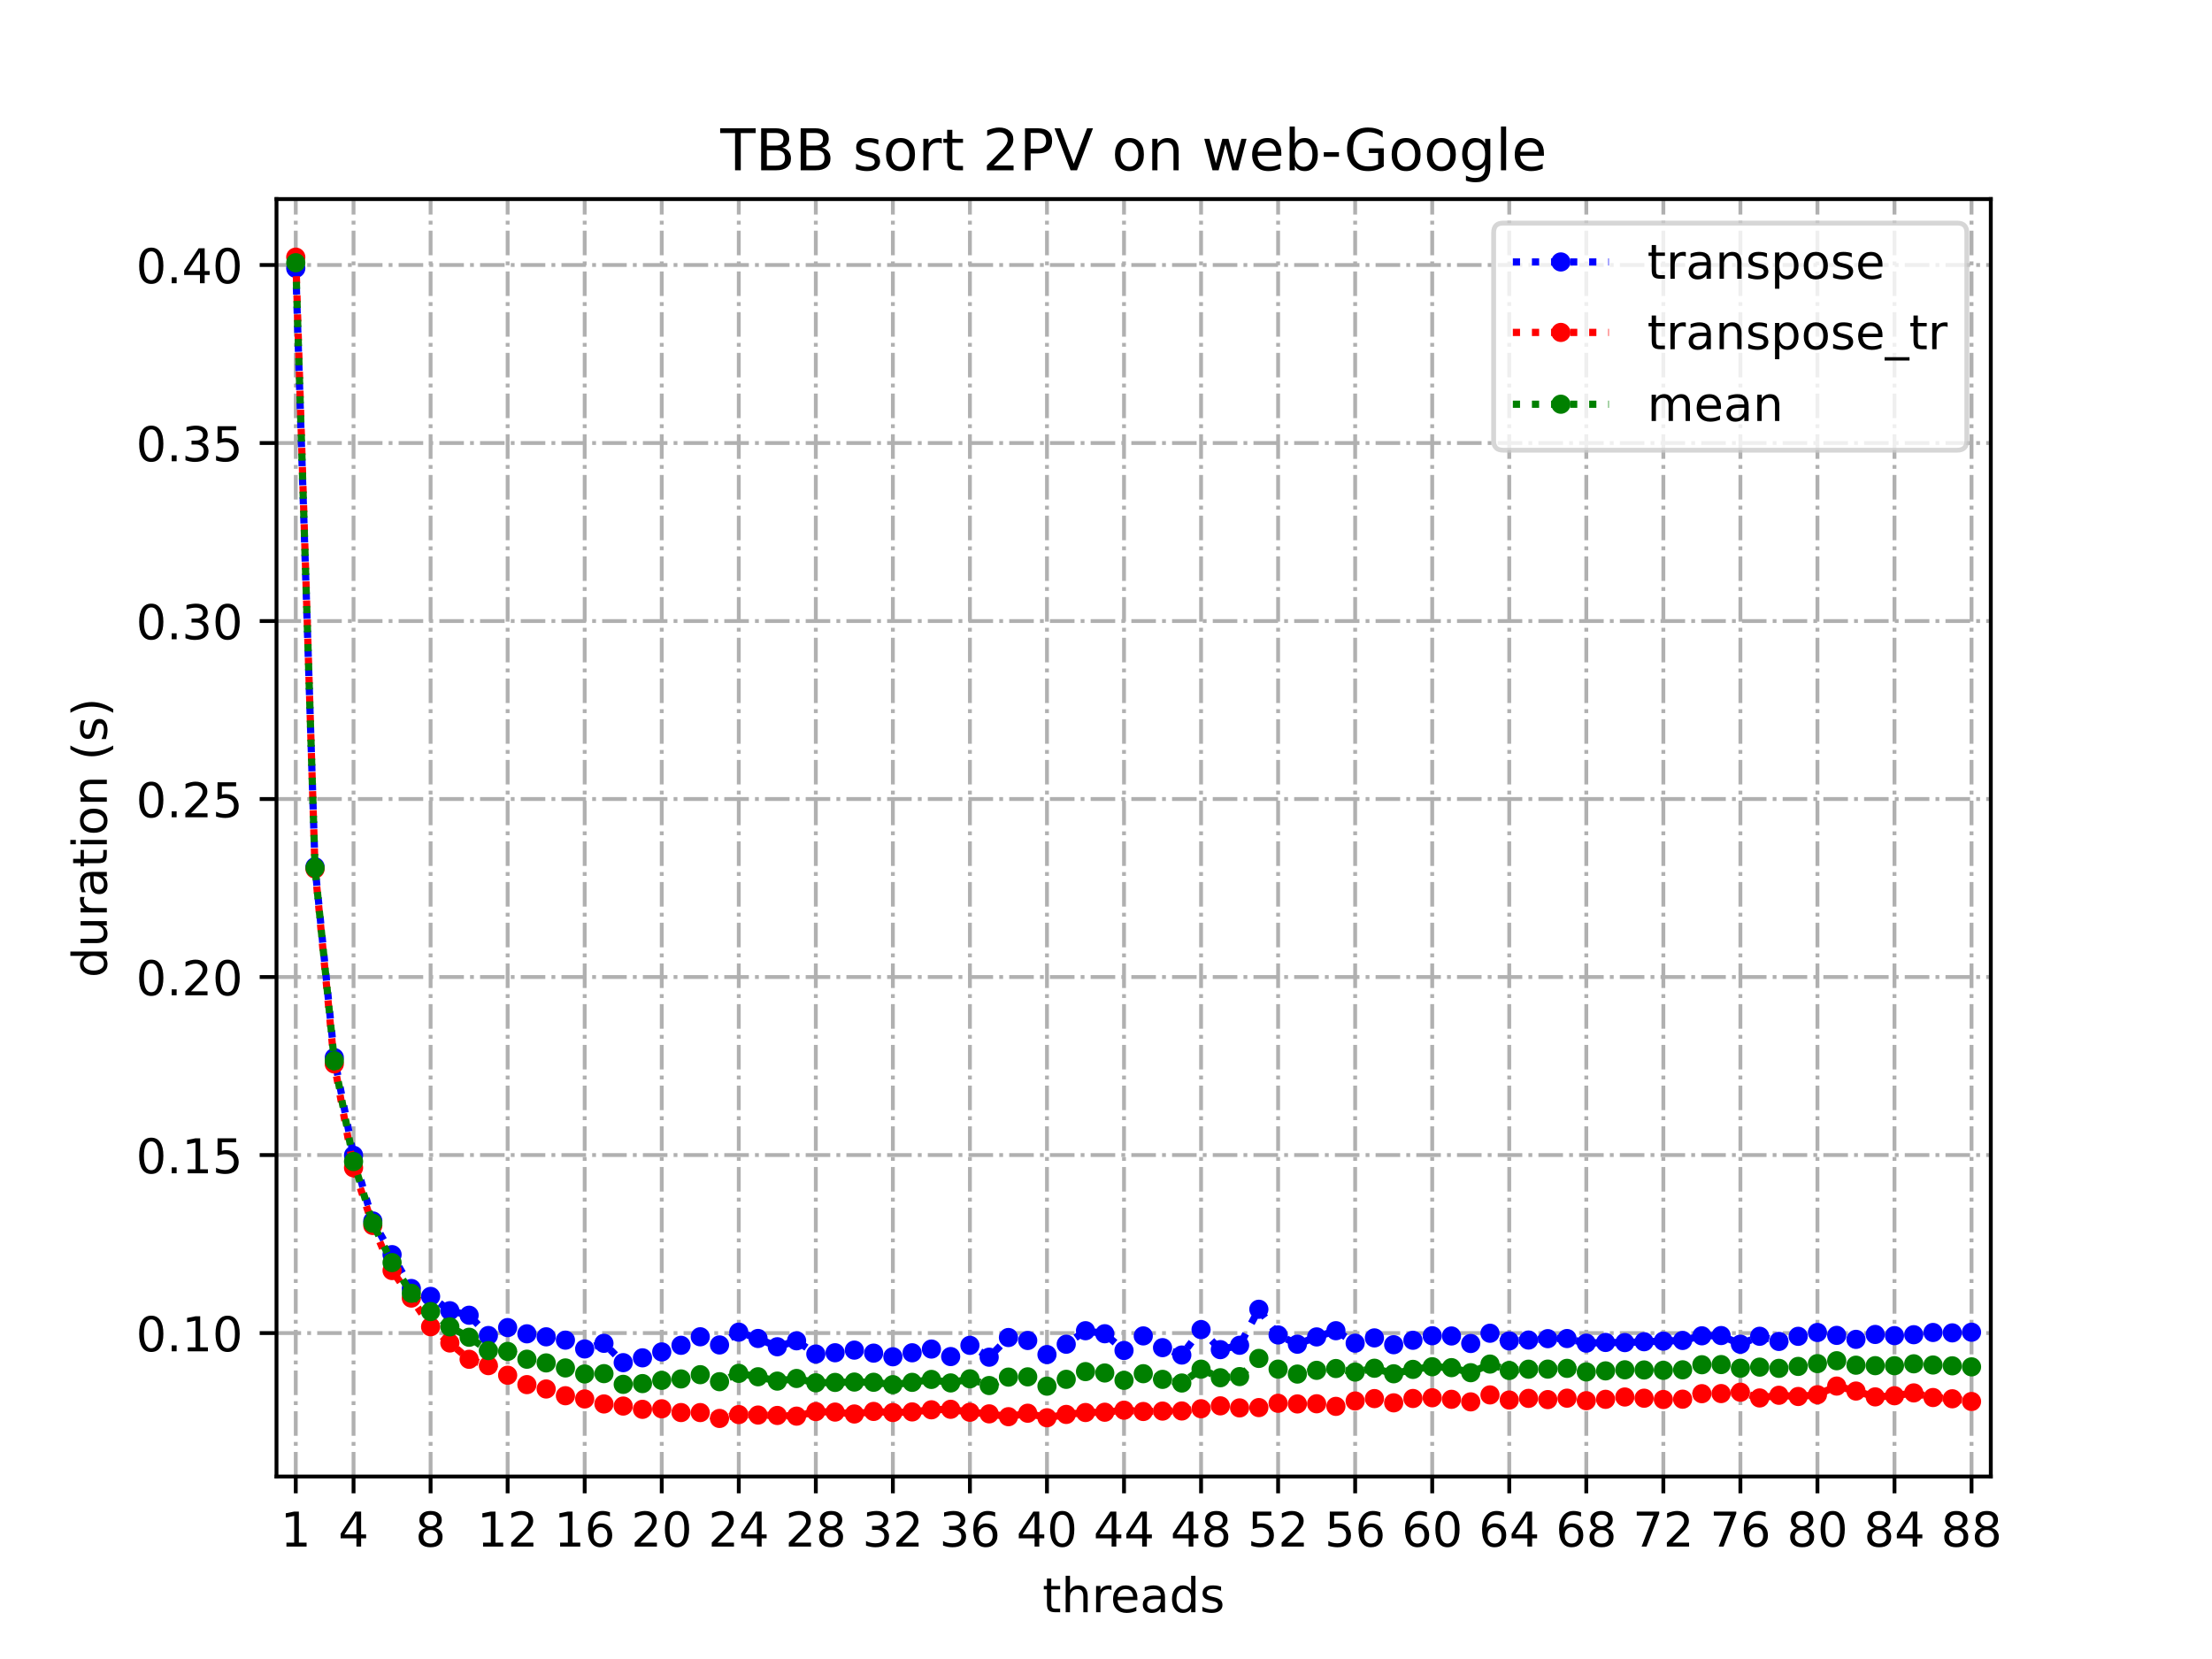 <?xml version="1.0" encoding="utf-8" standalone="no"?>
<!DOCTYPE svg PUBLIC "-//W3C//DTD SVG 1.1//EN"
  "http://www.w3.org/Graphics/SVG/1.1/DTD/svg11.dtd">
<!-- Created with matplotlib (https://matplotlib.org/) -->
<svg height="345.6pt" version="1.1" viewBox="0 0 460.8 345.6" width="460.8pt" xmlns="http://www.w3.org/2000/svg" xmlns:xlink="http://www.w3.org/1999/xlink">
 <defs>
  <style type="text/css">
*{stroke-linecap:butt;stroke-linejoin:round;}
  </style>
 </defs>
 <g id="figure_1">
  <g id="patch_1">
   <path d="M 0 345.6 
L 460.8 345.6 
L 460.8 0 
L 0 0 
z
" style="fill:#ffffff;"/>
  </g>
  <g id="axes_1">
   <g id="patch_2">
    <path d="M 57.6 307.584 
L 414.72 307.584 
L 414.72 41.472 
L 57.6 41.472 
z
" style="fill:#ffffff;"/>
   </g>
   <g id="matplotlib.axis_1">
    <g id="xtick_1">
     <g id="line2d_1">
      <path clip-path="url(#p25295778f3)" d="M 61.613 307.584 
L 61.613 41.472 
" style="fill:none;stroke:#b0b0b0;stroke-dasharray:5.12,1.28,0.8,1.28;stroke-dashoffset:0;stroke-width:0.8;"/>
     </g>
     <g id="line2d_2">
      <defs>
       <path d="M 0 0 
L 0 3.5 
" id="m0c823ff83d" style="stroke:#000000;stroke-width:0.8;"/>
      </defs>
      <g>
       <use style="stroke:#000000;stroke-width:0.8;" x="61.613" xlink:href="#m0c823ff83d" y="307.584"/>
      </g>
     </g>
     <g id="text_1">
      <!-- 1 -->
      <defs>
       <path d="M 12.406 8.297 
L 28.516 8.297 
L 28.516 63.922 
L 10.984 60.406 
L 10.984 69.391 
L 28.422 72.906 
L 38.281 72.906 
L 38.281 8.297 
L 54.391 8.297 
L 54.391 0 
L 12.406 0 
z
" id="DejaVuSans-49"/>
      </defs>
      <g transform="translate(58.431 322.182)scale(0.1 -0.1)">
       <use xlink:href="#DejaVuSans-49"/>
      </g>
     </g>
    </g>
    <g id="xtick_2">
     <g id="line2d_3">
      <path clip-path="url(#p25295778f3)" d="M 73.65 307.584 
L 73.65 41.472 
" style="fill:none;stroke:#b0b0b0;stroke-dasharray:5.12,1.28,0.8,1.28;stroke-dashoffset:0;stroke-width:0.8;"/>
     </g>
     <g id="line2d_4">
      <g>
       <use style="stroke:#000000;stroke-width:0.8;" x="73.65" xlink:href="#m0c823ff83d" y="307.584"/>
      </g>
     </g>
     <g id="text_2">
      <!-- 4 -->
      <defs>
       <path d="M 37.797 64.312 
L 12.891 25.391 
L 37.797 25.391 
z
M 35.203 72.906 
L 47.609 72.906 
L 47.609 25.391 
L 58.016 25.391 
L 58.016 17.188 
L 47.609 17.188 
L 47.609 0 
L 37.797 0 
L 37.797 17.188 
L 4.891 17.188 
L 4.891 26.703 
z
" id="DejaVuSans-52"/>
      </defs>
      <g transform="translate(70.469 322.182)scale(0.1 -0.1)">
       <use xlink:href="#DejaVuSans-52"/>
      </g>
     </g>
    </g>
    <g id="xtick_3">
     <g id="line2d_5">
      <path clip-path="url(#p25295778f3)" d="M 89.701 307.584 
L 89.701 41.472 
" style="fill:none;stroke:#b0b0b0;stroke-dasharray:5.12,1.28,0.8,1.28;stroke-dashoffset:0;stroke-width:0.8;"/>
     </g>
     <g id="line2d_6">
      <g>
       <use style="stroke:#000000;stroke-width:0.8;" x="89.701" xlink:href="#m0c823ff83d" y="307.584"/>
      </g>
     </g>
     <g id="text_3">
      <!-- 8 -->
      <defs>
       <path d="M 31.781 34.625 
Q 24.75 34.625 20.719 30.859 
Q 16.703 27.094 16.703 20.516 
Q 16.703 13.922 20.719 10.156 
Q 24.75 6.391 31.781 6.391 
Q 38.812 6.391 42.859 10.172 
Q 46.922 13.969 46.922 20.516 
Q 46.922 27.094 42.891 30.859 
Q 38.875 34.625 31.781 34.625 
z
M 21.922 38.812 
Q 15.578 40.375 12.031 44.719 
Q 8.5 49.078 8.5 55.328 
Q 8.5 64.062 14.719 69.141 
Q 20.953 74.219 31.781 74.219 
Q 42.672 74.219 48.875 69.141 
Q 55.078 64.062 55.078 55.328 
Q 55.078 49.078 51.531 44.719 
Q 48 40.375 41.703 38.812 
Q 48.828 37.156 52.797 32.312 
Q 56.781 27.484 56.781 20.516 
Q 56.781 9.906 50.312 4.234 
Q 43.844 -1.422 31.781 -1.422 
Q 19.734 -1.422 13.25 4.234 
Q 6.781 9.906 6.781 20.516 
Q 6.781 27.484 10.781 32.312 
Q 14.797 37.156 21.922 38.812 
z
M 18.312 54.391 
Q 18.312 48.734 21.844 45.562 
Q 25.391 42.391 31.781 42.391 
Q 38.141 42.391 41.719 45.562 
Q 45.312 48.734 45.312 54.391 
Q 45.312 60.062 41.719 63.234 
Q 38.141 66.406 31.781 66.406 
Q 25.391 66.406 21.844 63.234 
Q 18.312 60.062 18.312 54.391 
z
" id="DejaVuSans-56"/>
      </defs>
      <g transform="translate(86.519 322.182)scale(0.1 -0.1)">
       <use xlink:href="#DejaVuSans-56"/>
      </g>
     </g>
    </g>
    <g id="xtick_4">
     <g id="line2d_7">
      <path clip-path="url(#p25295778f3)" d="M 105.751 307.584 
L 105.751 41.472 
" style="fill:none;stroke:#b0b0b0;stroke-dasharray:5.12,1.28,0.8,1.28;stroke-dashoffset:0;stroke-width:0.8;"/>
     </g>
     <g id="line2d_8">
      <g>
       <use style="stroke:#000000;stroke-width:0.8;" x="105.751" xlink:href="#m0c823ff83d" y="307.584"/>
      </g>
     </g>
     <g id="text_4">
      <!-- 12 -->
      <defs>
       <path d="M 19.188 8.297 
L 53.609 8.297 
L 53.609 0 
L 7.328 0 
L 7.328 8.297 
Q 12.938 14.109 22.625 23.891 
Q 32.328 33.688 34.812 36.531 
Q 39.547 41.844 41.422 45.531 
Q 43.312 49.219 43.312 52.781 
Q 43.312 58.594 39.234 62.25 
Q 35.156 65.922 28.609 65.922 
Q 23.969 65.922 18.812 64.312 
Q 13.672 62.703 7.812 59.422 
L 7.812 69.391 
Q 13.766 71.781 18.938 73 
Q 24.125 74.219 28.422 74.219 
Q 39.75 74.219 46.484 68.547 
Q 53.219 62.891 53.219 53.422 
Q 53.219 48.922 51.531 44.891 
Q 49.859 40.875 45.406 35.406 
Q 44.188 33.984 37.641 27.219 
Q 31.109 20.453 19.188 8.297 
z
" id="DejaVuSans-50"/>
      </defs>
      <g transform="translate(99.389 322.182)scale(0.1 -0.1)">
       <use xlink:href="#DejaVuSans-49"/>
       <use x="63.623" xlink:href="#DejaVuSans-50"/>
      </g>
     </g>
    </g>
    <g id="xtick_5">
     <g id="line2d_9">
      <path clip-path="url(#p25295778f3)" d="M 121.801 307.584 
L 121.801 41.472 
" style="fill:none;stroke:#b0b0b0;stroke-dasharray:5.12,1.28,0.8,1.28;stroke-dashoffset:0;stroke-width:0.8;"/>
     </g>
     <g id="line2d_10">
      <g>
       <use style="stroke:#000000;stroke-width:0.8;" x="121.801" xlink:href="#m0c823ff83d" y="307.584"/>
      </g>
     </g>
     <g id="text_5">
      <!-- 16 -->
      <defs>
       <path d="M 33.016 40.375 
Q 26.375 40.375 22.484 35.828 
Q 18.609 31.297 18.609 23.391 
Q 18.609 15.531 22.484 10.953 
Q 26.375 6.391 33.016 6.391 
Q 39.656 6.391 43.531 10.953 
Q 47.406 15.531 47.406 23.391 
Q 47.406 31.297 43.531 35.828 
Q 39.656 40.375 33.016 40.375 
z
M 52.594 71.297 
L 52.594 62.312 
Q 48.875 64.062 45.094 64.984 
Q 41.312 65.922 37.594 65.922 
Q 27.828 65.922 22.672 59.328 
Q 17.531 52.734 16.797 39.406 
Q 19.672 43.656 24.016 45.922 
Q 28.375 48.188 33.594 48.188 
Q 44.578 48.188 50.953 41.516 
Q 57.328 34.859 57.328 23.391 
Q 57.328 12.156 50.688 5.359 
Q 44.047 -1.422 33.016 -1.422 
Q 20.359 -1.422 13.672 8.266 
Q 6.984 17.969 6.984 36.375 
Q 6.984 53.656 15.188 63.938 
Q 23.391 74.219 37.203 74.219 
Q 40.922 74.219 44.703 73.484 
Q 48.484 72.75 52.594 71.297 
z
" id="DejaVuSans-54"/>
      </defs>
      <g transform="translate(115.439 322.182)scale(0.1 -0.1)">
       <use xlink:href="#DejaVuSans-49"/>
       <use x="63.623" xlink:href="#DejaVuSans-54"/>
      </g>
     </g>
    </g>
    <g id="xtick_6">
     <g id="line2d_11">
      <path clip-path="url(#p25295778f3)" d="M 137.852 307.584 
L 137.852 41.472 
" style="fill:none;stroke:#b0b0b0;stroke-dasharray:5.12,1.28,0.8,1.28;stroke-dashoffset:0;stroke-width:0.8;"/>
     </g>
     <g id="line2d_12">
      <g>
       <use style="stroke:#000000;stroke-width:0.8;" x="137.852" xlink:href="#m0c823ff83d" y="307.584"/>
      </g>
     </g>
     <g id="text_6">
      <!-- 20 -->
      <defs>
       <path d="M 31.781 66.406 
Q 24.172 66.406 20.328 58.906 
Q 16.5 51.422 16.5 36.375 
Q 16.5 21.391 20.328 13.891 
Q 24.172 6.391 31.781 6.391 
Q 39.453 6.391 43.281 13.891 
Q 47.125 21.391 47.125 36.375 
Q 47.125 51.422 43.281 58.906 
Q 39.453 66.406 31.781 66.406 
z
M 31.781 74.219 
Q 44.047 74.219 50.516 64.516 
Q 56.984 54.828 56.984 36.375 
Q 56.984 17.969 50.516 8.266 
Q 44.047 -1.422 31.781 -1.422 
Q 19.531 -1.422 13.062 8.266 
Q 6.594 17.969 6.594 36.375 
Q 6.594 54.828 13.062 64.516 
Q 19.531 74.219 31.781 74.219 
z
" id="DejaVuSans-48"/>
      </defs>
      <g transform="translate(131.489 322.182)scale(0.1 -0.1)">
       <use xlink:href="#DejaVuSans-50"/>
       <use x="63.623" xlink:href="#DejaVuSans-48"/>
      </g>
     </g>
    </g>
    <g id="xtick_7">
     <g id="line2d_13">
      <path clip-path="url(#p25295778f3)" d="M 153.902 307.584 
L 153.902 41.472 
" style="fill:none;stroke:#b0b0b0;stroke-dasharray:5.12,1.28,0.8,1.28;stroke-dashoffset:0;stroke-width:0.8;"/>
     </g>
     <g id="line2d_14">
      <g>
       <use style="stroke:#000000;stroke-width:0.8;" x="153.902" xlink:href="#m0c823ff83d" y="307.584"/>
      </g>
     </g>
     <g id="text_7">
      <!-- 24 -->
      <g transform="translate(147.54 322.182)scale(0.1 -0.1)">
       <use xlink:href="#DejaVuSans-50"/>
       <use x="63.623" xlink:href="#DejaVuSans-52"/>
      </g>
     </g>
    </g>
    <g id="xtick_8">
     <g id="line2d_15">
      <path clip-path="url(#p25295778f3)" d="M 169.952 307.584 
L 169.952 41.472 
" style="fill:none;stroke:#b0b0b0;stroke-dasharray:5.12,1.28,0.8,1.28;stroke-dashoffset:0;stroke-width:0.8;"/>
     </g>
     <g id="line2d_16">
      <g>
       <use style="stroke:#000000;stroke-width:0.8;" x="169.952" xlink:href="#m0c823ff83d" y="307.584"/>
      </g>
     </g>
     <g id="text_8">
      <!-- 28 -->
      <g transform="translate(163.59 322.182)scale(0.1 -0.1)">
       <use xlink:href="#DejaVuSans-50"/>
       <use x="63.623" xlink:href="#DejaVuSans-56"/>
      </g>
     </g>
    </g>
    <g id="xtick_9">
     <g id="line2d_17">
      <path clip-path="url(#p25295778f3)" d="M 186.003 307.584 
L 186.003 41.472 
" style="fill:none;stroke:#b0b0b0;stroke-dasharray:5.12,1.28,0.8,1.28;stroke-dashoffset:0;stroke-width:0.8;"/>
     </g>
     <g id="line2d_18">
      <g>
       <use style="stroke:#000000;stroke-width:0.8;" x="186.003" xlink:href="#m0c823ff83d" y="307.584"/>
      </g>
     </g>
     <g id="text_9">
      <!-- 32 -->
      <defs>
       <path d="M 40.578 39.312 
Q 47.656 37.797 51.625 33 
Q 55.609 28.219 55.609 21.188 
Q 55.609 10.406 48.188 4.484 
Q 40.766 -1.422 27.094 -1.422 
Q 22.516 -1.422 17.656 -0.516 
Q 12.797 0.391 7.625 2.203 
L 7.625 11.719 
Q 11.719 9.328 16.594 8.109 
Q 21.484 6.891 26.812 6.891 
Q 36.078 6.891 40.938 10.547 
Q 45.797 14.203 45.797 21.188 
Q 45.797 27.641 41.281 31.266 
Q 36.766 34.906 28.719 34.906 
L 20.219 34.906 
L 20.219 43.016 
L 29.109 43.016 
Q 36.375 43.016 40.234 45.922 
Q 44.094 48.828 44.094 54.297 
Q 44.094 59.906 40.109 62.906 
Q 36.141 65.922 28.719 65.922 
Q 24.656 65.922 20.016 65.031 
Q 15.375 64.156 9.812 62.312 
L 9.812 71.094 
Q 15.438 72.656 20.344 73.438 
Q 25.25 74.219 29.594 74.219 
Q 40.828 74.219 47.359 69.109 
Q 53.906 64.016 53.906 55.328 
Q 53.906 49.266 50.438 45.094 
Q 46.969 40.922 40.578 39.312 
z
" id="DejaVuSans-51"/>
      </defs>
      <g transform="translate(179.64 322.182)scale(0.1 -0.1)">
       <use xlink:href="#DejaVuSans-51"/>
       <use x="63.623" xlink:href="#DejaVuSans-50"/>
      </g>
     </g>
    </g>
    <g id="xtick_10">
     <g id="line2d_19">
      <path clip-path="url(#p25295778f3)" d="M 202.053 307.584 
L 202.053 41.472 
" style="fill:none;stroke:#b0b0b0;stroke-dasharray:5.12,1.28,0.8,1.28;stroke-dashoffset:0;stroke-width:0.8;"/>
     </g>
     <g id="line2d_20">
      <g>
       <use style="stroke:#000000;stroke-width:0.8;" x="202.053" xlink:href="#m0c823ff83d" y="307.584"/>
      </g>
     </g>
     <g id="text_10">
      <!-- 36 -->
      <g transform="translate(195.691 322.182)scale(0.1 -0.1)">
       <use xlink:href="#DejaVuSans-51"/>
       <use x="63.623" xlink:href="#DejaVuSans-54"/>
      </g>
     </g>
    </g>
    <g id="xtick_11">
     <g id="line2d_21">
      <path clip-path="url(#p25295778f3)" d="M 218.103 307.584 
L 218.103 41.472 
" style="fill:none;stroke:#b0b0b0;stroke-dasharray:5.12,1.28,0.8,1.28;stroke-dashoffset:0;stroke-width:0.8;"/>
     </g>
     <g id="line2d_22">
      <g>
       <use style="stroke:#000000;stroke-width:0.8;" x="218.103" xlink:href="#m0c823ff83d" y="307.584"/>
      </g>
     </g>
     <g id="text_11">
      <!-- 40 -->
      <g transform="translate(211.741 322.182)scale(0.1 -0.1)">
       <use xlink:href="#DejaVuSans-52"/>
       <use x="63.623" xlink:href="#DejaVuSans-48"/>
      </g>
     </g>
    </g>
    <g id="xtick_12">
     <g id="line2d_23">
      <path clip-path="url(#p25295778f3)" d="M 234.154 307.584 
L 234.154 41.472 
" style="fill:none;stroke:#b0b0b0;stroke-dasharray:5.12,1.28,0.8,1.28;stroke-dashoffset:0;stroke-width:0.8;"/>
     </g>
     <g id="line2d_24">
      <g>
       <use style="stroke:#000000;stroke-width:0.8;" x="234.154" xlink:href="#m0c823ff83d" y="307.584"/>
      </g>
     </g>
     <g id="text_12">
      <!-- 44 -->
      <g transform="translate(227.791 322.182)scale(0.1 -0.1)">
       <use xlink:href="#DejaVuSans-52"/>
       <use x="63.623" xlink:href="#DejaVuSans-52"/>
      </g>
     </g>
    </g>
    <g id="xtick_13">
     <g id="line2d_25">
      <path clip-path="url(#p25295778f3)" d="M 250.204 307.584 
L 250.204 41.472 
" style="fill:none;stroke:#b0b0b0;stroke-dasharray:5.12,1.28,0.8,1.28;stroke-dashoffset:0;stroke-width:0.8;"/>
     </g>
     <g id="line2d_26">
      <g>
       <use style="stroke:#000000;stroke-width:0.8;" x="250.204" xlink:href="#m0c823ff83d" y="307.584"/>
      </g>
     </g>
     <g id="text_13">
      <!-- 48 -->
      <g transform="translate(243.842 322.182)scale(0.1 -0.1)">
       <use xlink:href="#DejaVuSans-52"/>
       <use x="63.623" xlink:href="#DejaVuSans-56"/>
      </g>
     </g>
    </g>
    <g id="xtick_14">
     <g id="line2d_27">
      <path clip-path="url(#p25295778f3)" d="M 266.254 307.584 
L 266.254 41.472 
" style="fill:none;stroke:#b0b0b0;stroke-dasharray:5.12,1.28,0.8,1.28;stroke-dashoffset:0;stroke-width:0.8;"/>
     </g>
     <g id="line2d_28">
      <g>
       <use style="stroke:#000000;stroke-width:0.8;" x="266.254" xlink:href="#m0c823ff83d" y="307.584"/>
      </g>
     </g>
     <g id="text_14">
      <!-- 52 -->
      <defs>
       <path d="M 10.797 72.906 
L 49.516 72.906 
L 49.516 64.594 
L 19.828 64.594 
L 19.828 46.734 
Q 21.969 47.469 24.109 47.828 
Q 26.266 48.188 28.422 48.188 
Q 40.625 48.188 47.75 41.5 
Q 54.891 34.812 54.891 23.391 
Q 54.891 11.625 47.562 5.094 
Q 40.234 -1.422 26.906 -1.422 
Q 22.312 -1.422 17.547 -0.641 
Q 12.797 0.141 7.719 1.703 
L 7.719 11.625 
Q 12.109 9.234 16.797 8.062 
Q 21.484 6.891 26.703 6.891 
Q 35.156 6.891 40.078 11.328 
Q 45.016 15.766 45.016 23.391 
Q 45.016 31 40.078 35.438 
Q 35.156 39.891 26.703 39.891 
Q 22.75 39.891 18.812 39.016 
Q 14.891 38.141 10.797 36.281 
z
" id="DejaVuSans-53"/>
      </defs>
      <g transform="translate(259.892 322.182)scale(0.1 -0.1)">
       <use xlink:href="#DejaVuSans-53"/>
       <use x="63.623" xlink:href="#DejaVuSans-50"/>
      </g>
     </g>
    </g>
    <g id="xtick_15">
     <g id="line2d_29">
      <path clip-path="url(#p25295778f3)" d="M 282.305 307.584 
L 282.305 41.472 
" style="fill:none;stroke:#b0b0b0;stroke-dasharray:5.12,1.28,0.8,1.28;stroke-dashoffset:0;stroke-width:0.8;"/>
     </g>
     <g id="line2d_30">
      <g>
       <use style="stroke:#000000;stroke-width:0.8;" x="282.305" xlink:href="#m0c823ff83d" y="307.584"/>
      </g>
     </g>
     <g id="text_15">
      <!-- 56 -->
      <g transform="translate(275.942 322.182)scale(0.1 -0.1)">
       <use xlink:href="#DejaVuSans-53"/>
       <use x="63.623" xlink:href="#DejaVuSans-54"/>
      </g>
     </g>
    </g>
    <g id="xtick_16">
     <g id="line2d_31">
      <path clip-path="url(#p25295778f3)" d="M 298.355 307.584 
L 298.355 41.472 
" style="fill:none;stroke:#b0b0b0;stroke-dasharray:5.12,1.28,0.8,1.28;stroke-dashoffset:0;stroke-width:0.8;"/>
     </g>
     <g id="line2d_32">
      <g>
       <use style="stroke:#000000;stroke-width:0.8;" x="298.355" xlink:href="#m0c823ff83d" y="307.584"/>
      </g>
     </g>
     <g id="text_16">
      <!-- 60 -->
      <g transform="translate(291.993 322.182)scale(0.1 -0.1)">
       <use xlink:href="#DejaVuSans-54"/>
       <use x="63.623" xlink:href="#DejaVuSans-48"/>
      </g>
     </g>
    </g>
    <g id="xtick_17">
     <g id="line2d_33">
      <path clip-path="url(#p25295778f3)" d="M 314.405 307.584 
L 314.405 41.472 
" style="fill:none;stroke:#b0b0b0;stroke-dasharray:5.12,1.28,0.8,1.28;stroke-dashoffset:0;stroke-width:0.8;"/>
     </g>
     <g id="line2d_34">
      <g>
       <use style="stroke:#000000;stroke-width:0.8;" x="314.405" xlink:href="#m0c823ff83d" y="307.584"/>
      </g>
     </g>
     <g id="text_17">
      <!-- 64 -->
      <g transform="translate(308.043 322.182)scale(0.1 -0.1)">
       <use xlink:href="#DejaVuSans-54"/>
       <use x="63.623" xlink:href="#DejaVuSans-52"/>
      </g>
     </g>
    </g>
    <g id="xtick_18">
     <g id="line2d_35">
      <path clip-path="url(#p25295778f3)" d="M 330.456 307.584 
L 330.456 41.472 
" style="fill:none;stroke:#b0b0b0;stroke-dasharray:5.12,1.28,0.8,1.28;stroke-dashoffset:0;stroke-width:0.8;"/>
     </g>
     <g id="line2d_36">
      <g>
       <use style="stroke:#000000;stroke-width:0.8;" x="330.456" xlink:href="#m0c823ff83d" y="307.584"/>
      </g>
     </g>
     <g id="text_18">
      <!-- 68 -->
      <g transform="translate(324.093 322.182)scale(0.1 -0.1)">
       <use xlink:href="#DejaVuSans-54"/>
       <use x="63.623" xlink:href="#DejaVuSans-56"/>
      </g>
     </g>
    </g>
    <g id="xtick_19">
     <g id="line2d_37">
      <path clip-path="url(#p25295778f3)" d="M 346.506 307.584 
L 346.506 41.472 
" style="fill:none;stroke:#b0b0b0;stroke-dasharray:5.12,1.28,0.8,1.28;stroke-dashoffset:0;stroke-width:0.8;"/>
     </g>
     <g id="line2d_38">
      <g>
       <use style="stroke:#000000;stroke-width:0.8;" x="346.506" xlink:href="#m0c823ff83d" y="307.584"/>
      </g>
     </g>
     <g id="text_19">
      <!-- 72 -->
      <defs>
       <path d="M 8.203 72.906 
L 55.078 72.906 
L 55.078 68.703 
L 28.609 0 
L 18.312 0 
L 43.219 64.594 
L 8.203 64.594 
z
" id="DejaVuSans-55"/>
      </defs>
      <g transform="translate(340.144 322.182)scale(0.1 -0.1)">
       <use xlink:href="#DejaVuSans-55"/>
       <use x="63.623" xlink:href="#DejaVuSans-50"/>
      </g>
     </g>
    </g>
    <g id="xtick_20">
     <g id="line2d_39">
      <path clip-path="url(#p25295778f3)" d="M 362.556 307.584 
L 362.556 41.472 
" style="fill:none;stroke:#b0b0b0;stroke-dasharray:5.12,1.28,0.8,1.28;stroke-dashoffset:0;stroke-width:0.8;"/>
     </g>
     <g id="line2d_40">
      <g>
       <use style="stroke:#000000;stroke-width:0.8;" x="362.556" xlink:href="#m0c823ff83d" y="307.584"/>
      </g>
     </g>
     <g id="text_20">
      <!-- 76 -->
      <g transform="translate(356.194 322.182)scale(0.1 -0.1)">
       <use xlink:href="#DejaVuSans-55"/>
       <use x="63.623" xlink:href="#DejaVuSans-54"/>
      </g>
     </g>
    </g>
    <g id="xtick_21">
     <g id="line2d_41">
      <path clip-path="url(#p25295778f3)" d="M 378.607 307.584 
L 378.607 41.472 
" style="fill:none;stroke:#b0b0b0;stroke-dasharray:5.12,1.28,0.8,1.28;stroke-dashoffset:0;stroke-width:0.8;"/>
     </g>
     <g id="line2d_42">
      <g>
       <use style="stroke:#000000;stroke-width:0.8;" x="378.607" xlink:href="#m0c823ff83d" y="307.584"/>
      </g>
     </g>
     <g id="text_21">
      <!-- 80 -->
      <g transform="translate(372.244 322.182)scale(0.1 -0.1)">
       <use xlink:href="#DejaVuSans-56"/>
       <use x="63.623" xlink:href="#DejaVuSans-48"/>
      </g>
     </g>
    </g>
    <g id="xtick_22">
     <g id="line2d_43">
      <path clip-path="url(#p25295778f3)" d="M 394.657 307.584 
L 394.657 41.472 
" style="fill:none;stroke:#b0b0b0;stroke-dasharray:5.12,1.28,0.8,1.28;stroke-dashoffset:0;stroke-width:0.8;"/>
     </g>
     <g id="line2d_44">
      <g>
       <use style="stroke:#000000;stroke-width:0.8;" x="394.657" xlink:href="#m0c823ff83d" y="307.584"/>
      </g>
     </g>
     <g id="text_22">
      <!-- 84 -->
      <g transform="translate(388.295 322.182)scale(0.1 -0.1)">
       <use xlink:href="#DejaVuSans-56"/>
       <use x="63.623" xlink:href="#DejaVuSans-52"/>
      </g>
     </g>
    </g>
    <g id="xtick_23">
     <g id="line2d_45">
      <path clip-path="url(#p25295778f3)" d="M 410.707 307.584 
L 410.707 41.472 
" style="fill:none;stroke:#b0b0b0;stroke-dasharray:5.12,1.28,0.8,1.28;stroke-dashoffset:0;stroke-width:0.8;"/>
     </g>
     <g id="line2d_46">
      <g>
       <use style="stroke:#000000;stroke-width:0.8;" x="410.707" xlink:href="#m0c823ff83d" y="307.584"/>
      </g>
     </g>
     <g id="text_23">
      <!-- 88 -->
      <g transform="translate(404.345 322.182)scale(0.1 -0.1)">
       <use xlink:href="#DejaVuSans-56"/>
       <use x="63.623" xlink:href="#DejaVuSans-56"/>
      </g>
     </g>
    </g>
    <g id="text_24">
     <!-- threads -->
     <defs>
      <path d="M 18.312 70.219 
L 18.312 54.688 
L 36.812 54.688 
L 36.812 47.703 
L 18.312 47.703 
L 18.312 18.016 
Q 18.312 11.328 20.141 9.422 
Q 21.969 7.516 27.594 7.516 
L 36.812 7.516 
L 36.812 0 
L 27.594 0 
Q 17.188 0 13.234 3.875 
Q 9.281 7.766 9.281 18.016 
L 9.281 47.703 
L 2.688 47.703 
L 2.688 54.688 
L 9.281 54.688 
L 9.281 70.219 
z
" id="DejaVuSans-116"/>
      <path d="M 54.891 33.016 
L 54.891 0 
L 45.906 0 
L 45.906 32.719 
Q 45.906 40.484 42.875 44.328 
Q 39.844 48.188 33.797 48.188 
Q 26.516 48.188 22.312 43.547 
Q 18.109 38.922 18.109 30.906 
L 18.109 0 
L 9.078 0 
L 9.078 75.984 
L 18.109 75.984 
L 18.109 46.188 
Q 21.344 51.125 25.703 53.562 
Q 30.078 56 35.797 56 
Q 45.219 56 50.047 50.172 
Q 54.891 44.344 54.891 33.016 
z
" id="DejaVuSans-104"/>
      <path d="M 41.109 46.297 
Q 39.594 47.172 37.812 47.578 
Q 36.031 48 33.891 48 
Q 26.266 48 22.188 43.047 
Q 18.109 38.094 18.109 28.812 
L 18.109 0 
L 9.078 0 
L 9.078 54.688 
L 18.109 54.688 
L 18.109 46.188 
Q 20.953 51.172 25.484 53.578 
Q 30.031 56 36.531 56 
Q 37.453 56 38.578 55.875 
Q 39.703 55.766 41.062 55.516 
z
" id="DejaVuSans-114"/>
      <path d="M 56.203 29.594 
L 56.203 25.203 
L 14.891 25.203 
Q 15.484 15.922 20.484 11.062 
Q 25.484 6.203 34.422 6.203 
Q 39.594 6.203 44.453 7.469 
Q 49.312 8.734 54.109 11.281 
L 54.109 2.781 
Q 49.266 0.734 44.188 -0.344 
Q 39.109 -1.422 33.891 -1.422 
Q 20.797 -1.422 13.156 6.188 
Q 5.516 13.812 5.516 26.812 
Q 5.516 40.234 12.766 48.109 
Q 20.016 56 32.328 56 
Q 43.359 56 49.781 48.891 
Q 56.203 41.797 56.203 29.594 
z
M 47.219 32.234 
Q 47.125 39.594 43.094 43.984 
Q 39.062 48.391 32.422 48.391 
Q 24.906 48.391 20.391 44.141 
Q 15.875 39.891 15.188 32.172 
z
" id="DejaVuSans-101"/>
      <path d="M 34.281 27.484 
Q 23.391 27.484 19.188 25 
Q 14.984 22.516 14.984 16.5 
Q 14.984 11.719 18.141 8.906 
Q 21.297 6.109 26.703 6.109 
Q 34.188 6.109 38.703 11.406 
Q 43.219 16.703 43.219 25.484 
L 43.219 27.484 
z
M 52.203 31.203 
L 52.203 0 
L 43.219 0 
L 43.219 8.297 
Q 40.141 3.328 35.547 0.953 
Q 30.953 -1.422 24.312 -1.422 
Q 15.922 -1.422 10.953 3.297 
Q 6 8.016 6 15.922 
Q 6 25.141 12.172 29.828 
Q 18.359 34.516 30.609 34.516 
L 43.219 34.516 
L 43.219 35.406 
Q 43.219 41.609 39.141 45 
Q 35.062 48.391 27.688 48.391 
Q 23 48.391 18.547 47.266 
Q 14.109 46.141 10.016 43.891 
L 10.016 52.203 
Q 14.938 54.109 19.578 55.047 
Q 24.219 56 28.609 56 
Q 40.484 56 46.344 49.844 
Q 52.203 43.703 52.203 31.203 
z
" id="DejaVuSans-97"/>
      <path d="M 45.406 46.391 
L 45.406 75.984 
L 54.391 75.984 
L 54.391 0 
L 45.406 0 
L 45.406 8.203 
Q 42.578 3.328 38.25 0.953 
Q 33.938 -1.422 27.875 -1.422 
Q 17.969 -1.422 11.734 6.484 
Q 5.516 14.406 5.516 27.297 
Q 5.516 40.188 11.734 48.094 
Q 17.969 56 27.875 56 
Q 33.938 56 38.25 53.625 
Q 42.578 51.266 45.406 46.391 
z
M 14.797 27.297 
Q 14.797 17.391 18.875 11.75 
Q 22.953 6.109 30.078 6.109 
Q 37.203 6.109 41.297 11.75 
Q 45.406 17.391 45.406 27.297 
Q 45.406 37.203 41.297 42.844 
Q 37.203 48.484 30.078 48.484 
Q 22.953 48.484 18.875 42.844 
Q 14.797 37.203 14.797 27.297 
z
" id="DejaVuSans-100"/>
      <path d="M 44.281 53.078 
L 44.281 44.578 
Q 40.484 46.531 36.375 47.5 
Q 32.281 48.484 27.875 48.484 
Q 21.188 48.484 17.844 46.438 
Q 14.5 44.391 14.5 40.281 
Q 14.5 37.156 16.891 35.375 
Q 19.281 33.594 26.516 31.984 
L 29.594 31.297 
Q 39.156 29.25 43.188 25.516 
Q 47.219 21.781 47.219 15.094 
Q 47.219 7.469 41.188 3.016 
Q 35.156 -1.422 24.609 -1.422 
Q 20.219 -1.422 15.453 -0.562 
Q 10.688 0.297 5.422 2 
L 5.422 11.281 
Q 10.406 8.688 15.234 7.391 
Q 20.062 6.109 24.812 6.109 
Q 31.156 6.109 34.562 8.281 
Q 37.984 10.453 37.984 14.406 
Q 37.984 18.062 35.516 20.016 
Q 33.062 21.969 24.703 23.781 
L 21.578 24.516 
Q 13.234 26.266 9.516 29.906 
Q 5.812 33.547 5.812 39.891 
Q 5.812 47.609 11.281 51.797 
Q 16.75 56 26.812 56 
Q 31.781 56 36.172 55.266 
Q 40.578 54.547 44.281 53.078 
z
" id="DejaVuSans-115"/>
     </defs>
     <g transform="translate(217.169 335.861)scale(0.1 -0.1)">
      <use xlink:href="#DejaVuSans-116"/>
      <use x="39.209" xlink:href="#DejaVuSans-104"/>
      <use x="102.588" xlink:href="#DejaVuSans-114"/>
      <use x="141.451" xlink:href="#DejaVuSans-101"/>
      <use x="202.975" xlink:href="#DejaVuSans-97"/>
      <use x="264.254" xlink:href="#DejaVuSans-100"/>
      <use x="327.73" xlink:href="#DejaVuSans-115"/>
     </g>
    </g>
   </g>
   <g id="matplotlib.axis_2">
    <g id="ytick_1">
     <g id="line2d_47">
      <path clip-path="url(#p25295778f3)" d="M 57.6 277.702 
L 414.72 277.702 
" style="fill:none;stroke:#b0b0b0;stroke-dasharray:5.12,1.28,0.8,1.28;stroke-dashoffset:0;stroke-width:0.8;"/>
     </g>
     <g id="line2d_48">
      <defs>
       <path d="M 0 0 
L -3.5 0 
" id="m0a49ee8ac0" style="stroke:#000000;stroke-width:0.8;"/>
      </defs>
      <g>
       <use style="stroke:#000000;stroke-width:0.8;" x="57.6" xlink:href="#m0a49ee8ac0" y="277.702"/>
      </g>
     </g>
     <g id="text_25">
      <!-- 0.10 -->
      <defs>
       <path d="M 10.688 12.406 
L 21 12.406 
L 21 0 
L 10.688 0 
z
" id="DejaVuSans-46"/>
      </defs>
      <g transform="translate(28.334 281.501)scale(0.1 -0.1)">
       <use xlink:href="#DejaVuSans-48"/>
       <use x="63.623" xlink:href="#DejaVuSans-46"/>
       <use x="95.41" xlink:href="#DejaVuSans-49"/>
       <use x="159.033" xlink:href="#DejaVuSans-48"/>
      </g>
     </g>
    </g>
    <g id="ytick_2">
     <g id="line2d_49">
      <path clip-path="url(#p25295778f3)" d="M 57.6 240.619 
L 414.72 240.619 
" style="fill:none;stroke:#b0b0b0;stroke-dasharray:5.12,1.28,0.8,1.28;stroke-dashoffset:0;stroke-width:0.8;"/>
     </g>
     <g id="line2d_50">
      <g>
       <use style="stroke:#000000;stroke-width:0.8;" x="57.6" xlink:href="#m0a49ee8ac0" y="240.619"/>
      </g>
     </g>
     <g id="text_26">
      <!-- 0.15 -->
      <g transform="translate(28.334 244.419)scale(0.1 -0.1)">
       <use xlink:href="#DejaVuSans-48"/>
       <use x="63.623" xlink:href="#DejaVuSans-46"/>
       <use x="95.41" xlink:href="#DejaVuSans-49"/>
       <use x="159.033" xlink:href="#DejaVuSans-53"/>
      </g>
     </g>
    </g>
    <g id="ytick_3">
     <g id="line2d_51">
      <path clip-path="url(#p25295778f3)" d="M 57.6 203.537 
L 414.72 203.537 
" style="fill:none;stroke:#b0b0b0;stroke-dasharray:5.12,1.28,0.8,1.28;stroke-dashoffset:0;stroke-width:0.8;"/>
     </g>
     <g id="line2d_52">
      <g>
       <use style="stroke:#000000;stroke-width:0.8;" x="57.6" xlink:href="#m0a49ee8ac0" y="203.537"/>
      </g>
     </g>
     <g id="text_27">
      <!-- 0.20 -->
      <g transform="translate(28.334 207.336)scale(0.1 -0.1)">
       <use xlink:href="#DejaVuSans-48"/>
       <use x="63.623" xlink:href="#DejaVuSans-46"/>
       <use x="95.41" xlink:href="#DejaVuSans-50"/>
       <use x="159.033" xlink:href="#DejaVuSans-48"/>
      </g>
     </g>
    </g>
    <g id="ytick_4">
     <g id="line2d_53">
      <path clip-path="url(#p25295778f3)" d="M 57.6 166.454 
L 414.72 166.454 
" style="fill:none;stroke:#b0b0b0;stroke-dasharray:5.12,1.28,0.8,1.28;stroke-dashoffset:0;stroke-width:0.8;"/>
     </g>
     <g id="line2d_54">
      <g>
       <use style="stroke:#000000;stroke-width:0.8;" x="57.6" xlink:href="#m0a49ee8ac0" y="166.454"/>
      </g>
     </g>
     <g id="text_28">
      <!-- 0.25 -->
      <g transform="translate(28.334 170.254)scale(0.1 -0.1)">
       <use xlink:href="#DejaVuSans-48"/>
       <use x="63.623" xlink:href="#DejaVuSans-46"/>
       <use x="95.41" xlink:href="#DejaVuSans-50"/>
       <use x="159.033" xlink:href="#DejaVuSans-53"/>
      </g>
     </g>
    </g>
    <g id="ytick_5">
     <g id="line2d_55">
      <path clip-path="url(#p25295778f3)" d="M 57.6 129.372 
L 414.72 129.372 
" style="fill:none;stroke:#b0b0b0;stroke-dasharray:5.12,1.28,0.8,1.28;stroke-dashoffset:0;stroke-width:0.8;"/>
     </g>
     <g id="line2d_56">
      <g>
       <use style="stroke:#000000;stroke-width:0.8;" x="57.6" xlink:href="#m0a49ee8ac0" y="129.372"/>
      </g>
     </g>
     <g id="text_29">
      <!-- 0.30 -->
      <g transform="translate(28.334 133.171)scale(0.1 -0.1)">
       <use xlink:href="#DejaVuSans-48"/>
       <use x="63.623" xlink:href="#DejaVuSans-46"/>
       <use x="95.41" xlink:href="#DejaVuSans-51"/>
       <use x="159.033" xlink:href="#DejaVuSans-48"/>
      </g>
     </g>
    </g>
    <g id="ytick_6">
     <g id="line2d_57">
      <path clip-path="url(#p25295778f3)" d="M 57.6 92.289 
L 414.72 92.289 
" style="fill:none;stroke:#b0b0b0;stroke-dasharray:5.12,1.28,0.8,1.28;stroke-dashoffset:0;stroke-width:0.8;"/>
     </g>
     <g id="line2d_58">
      <g>
       <use style="stroke:#000000;stroke-width:0.8;" x="57.6" xlink:href="#m0a49ee8ac0" y="92.289"/>
      </g>
     </g>
     <g id="text_30">
      <!-- 0.35 -->
      <g transform="translate(28.334 96.089)scale(0.1 -0.1)">
       <use xlink:href="#DejaVuSans-48"/>
       <use x="63.623" xlink:href="#DejaVuSans-46"/>
       <use x="95.41" xlink:href="#DejaVuSans-51"/>
       <use x="159.033" xlink:href="#DejaVuSans-53"/>
      </g>
     </g>
    </g>
    <g id="ytick_7">
     <g id="line2d_59">
      <path clip-path="url(#p25295778f3)" d="M 57.6 55.207 
L 414.72 55.207 
" style="fill:none;stroke:#b0b0b0;stroke-dasharray:5.12,1.28,0.8,1.28;stroke-dashoffset:0;stroke-width:0.8;"/>
     </g>
     <g id="line2d_60">
      <g>
       <use style="stroke:#000000;stroke-width:0.8;" x="57.6" xlink:href="#m0a49ee8ac0" y="55.207"/>
      </g>
     </g>
     <g id="text_31">
      <!-- 0.40 -->
      <g transform="translate(28.334 59.006)scale(0.1 -0.1)">
       <use xlink:href="#DejaVuSans-48"/>
       <use x="63.623" xlink:href="#DejaVuSans-46"/>
       <use x="95.41" xlink:href="#DejaVuSans-52"/>
       <use x="159.033" xlink:href="#DejaVuSans-48"/>
      </g>
     </g>
    </g>
    <g id="text_32">
     <!-- duration (s) -->
     <defs>
      <path d="M 8.5 21.578 
L 8.5 54.688 
L 17.484 54.688 
L 17.484 21.922 
Q 17.484 14.156 20.5 10.266 
Q 23.531 6.391 29.594 6.391 
Q 36.859 6.391 41.078 11.031 
Q 45.312 15.672 45.312 23.688 
L 45.312 54.688 
L 54.297 54.688 
L 54.297 0 
L 45.312 0 
L 45.312 8.406 
Q 42.047 3.422 37.719 1 
Q 33.406 -1.422 27.688 -1.422 
Q 18.266 -1.422 13.375 4.438 
Q 8.5 10.297 8.5 21.578 
z
M 31.109 56 
z
" id="DejaVuSans-117"/>
      <path d="M 9.422 54.688 
L 18.406 54.688 
L 18.406 0 
L 9.422 0 
z
M 9.422 75.984 
L 18.406 75.984 
L 18.406 64.594 
L 9.422 64.594 
z
" id="DejaVuSans-105"/>
      <path d="M 30.609 48.391 
Q 23.391 48.391 19.188 42.75 
Q 14.984 37.109 14.984 27.297 
Q 14.984 17.484 19.156 11.844 
Q 23.344 6.203 30.609 6.203 
Q 37.797 6.203 41.984 11.859 
Q 46.188 17.531 46.188 27.297 
Q 46.188 37.016 41.984 42.703 
Q 37.797 48.391 30.609 48.391 
z
M 30.609 56 
Q 42.328 56 49.016 48.375 
Q 55.719 40.766 55.719 27.297 
Q 55.719 13.875 49.016 6.219 
Q 42.328 -1.422 30.609 -1.422 
Q 18.844 -1.422 12.172 6.219 
Q 5.516 13.875 5.516 27.297 
Q 5.516 40.766 12.172 48.375 
Q 18.844 56 30.609 56 
z
" id="DejaVuSans-111"/>
      <path d="M 54.891 33.016 
L 54.891 0 
L 45.906 0 
L 45.906 32.719 
Q 45.906 40.484 42.875 44.328 
Q 39.844 48.188 33.797 48.188 
Q 26.516 48.188 22.312 43.547 
Q 18.109 38.922 18.109 30.906 
L 18.109 0 
L 9.078 0 
L 9.078 54.688 
L 18.109 54.688 
L 18.109 46.188 
Q 21.344 51.125 25.703 53.562 
Q 30.078 56 35.797 56 
Q 45.219 56 50.047 50.172 
Q 54.891 44.344 54.891 33.016 
z
" id="DejaVuSans-110"/>
      <path id="DejaVuSans-32"/>
      <path d="M 31 75.875 
Q 24.469 64.656 21.281 53.656 
Q 18.109 42.672 18.109 31.391 
Q 18.109 20.125 21.312 9.062 
Q 24.516 -2 31 -13.188 
L 23.188 -13.188 
Q 15.875 -1.703 12.234 9.375 
Q 8.594 20.453 8.594 31.391 
Q 8.594 42.281 12.203 53.312 
Q 15.828 64.359 23.188 75.875 
z
" id="DejaVuSans-40"/>
      <path d="M 8.016 75.875 
L 15.828 75.875 
Q 23.141 64.359 26.781 53.312 
Q 30.422 42.281 30.422 31.391 
Q 30.422 20.453 26.781 9.375 
Q 23.141 -1.703 15.828 -13.188 
L 8.016 -13.188 
Q 14.5 -2 17.703 9.062 
Q 20.906 20.125 20.906 31.391 
Q 20.906 42.672 17.703 53.656 
Q 14.5 64.656 8.016 75.875 
z
" id="DejaVuSans-41"/>
     </defs>
     <g transform="translate(22.255 203.663)rotate(-90)scale(0.1 -0.1)">
      <use xlink:href="#DejaVuSans-100"/>
      <use x="63.477" xlink:href="#DejaVuSans-117"/>
      <use x="126.855" xlink:href="#DejaVuSans-114"/>
      <use x="167.969" xlink:href="#DejaVuSans-97"/>
      <use x="229.248" xlink:href="#DejaVuSans-116"/>
      <use x="268.457" xlink:href="#DejaVuSans-105"/>
      <use x="296.24" xlink:href="#DejaVuSans-111"/>
      <use x="357.422" xlink:href="#DejaVuSans-110"/>
      <use x="420.801" xlink:href="#DejaVuSans-32"/>
      <use x="452.588" xlink:href="#DejaVuSans-40"/>
      <use x="491.602" xlink:href="#DejaVuSans-115"/>
      <use x="543.701" xlink:href="#DejaVuSans-41"/>
     </g>
    </g>
   </g>
   <g id="line2d_61">
    <path clip-path="url(#p25295778f3)" d="M 61.613 55.896 
L 65.625 180.565 
L 69.638 220.314 
L 73.65 240.675 
L 77.663 254.348 
L 81.676 261.366 
L 85.688 268.42 
L 89.701 270.065 
L 93.713 273.048 
L 97.726 273.987 
L 101.738 278.212 
L 105.751 276.561 
L 109.764 277.859 
L 113.776 278.485 
L 117.789 279.178 
L 121.801 281.012 
L 125.814 279.838 
L 129.827 283.867 
L 133.839 282.862 
L 137.852 281.63 
L 141.864 280.254 
L 145.877 278.476 
L 149.889 280.176 
L 153.902 277.516 
L 157.915 278.829 
L 161.927 280.554 
L 165.94 279.313 
L 169.952 282.07 
L 173.965 281.803 
L 177.978 281.257 
L 181.99 281.881 
L 186.003 282.643 
L 190.015 281.81 
L 194.028 281.033 
L 198.04 282.597 
L 202.053 280.262 
L 206.066 282.729 
L 210.078 278.631 
L 214.091 279.247 
L 218.103 282.182 
L 222.116 280.028 
L 226.129 277.213 
L 230.141 277.843 
L 234.154 281.329 
L 238.166 278.295 
L 242.179 280.74 
L 246.191 282.28 
L 250.204 276.978 
L 254.217 281.155 
L 258.229 280.247 
L 262.242 272.742 
L 266.254 278.097 
L 270.267 280.026 
L 274.28 278.504 
L 278.292 277.21 
L 282.305 279.809 
L 286.317 278.709 
L 290.33 280.129 
L 294.342 279.203 
L 298.355 278.261 
L 302.368 278.31 
L 306.38 279.876 
L 310.393 277.738 
L 314.405 279.339 
L 318.418 279.155 
L 322.431 278.866 
L 326.443 278.843 
L 330.456 279.802 
L 334.468 279.659 
L 338.481 279.691 
L 342.493 279.505 
L 346.506 279.379 
L 350.519 279.24 
L 354.531 278.275 
L 358.544 278.222 
L 362.556 280.027 
L 366.569 278.372 
L 370.582 279.445 
L 374.594 278.381 
L 378.607 277.583 
L 382.619 278.184 
L 386.632 279.013 
L 390.644 277.991 
L 394.657 278.238 
L 398.67 278.046 
L 402.682 277.581 
L 406.695 277.662 
L 410.707 277.526 
" style="fill:none;stroke:#0000ff;stroke-dasharray:1.5,2.475;stroke-dashoffset:0;stroke-width:1.5;"/>
    <defs>
     <path d="M 0 1.5 
C 0.398 1.5 0.779 1.342 1.061 1.061 
C 1.342 0.779 1.5 0.398 1.5 0 
C 1.5 -0.398 1.342 -0.779 1.061 -1.061 
C 0.779 -1.342 0.398 -1.5 0 -1.5 
C -0.398 -1.5 -0.779 -1.342 -1.061 -1.061 
C -1.342 -0.779 -1.5 -0.398 -1.5 0 
C -1.5 0.398 -1.342 0.779 -1.061 1.061 
C -0.779 1.342 -0.398 1.5 0 1.5 
z
" id="m19a78a37c3" style="stroke:#0000ff;"/>
    </defs>
    <g clip-path="url(#p25295778f3)">
     <use style="fill:#0000ff;stroke:#0000ff;" x="61.613" xlink:href="#m19a78a37c3" y="55.896"/>
     <use style="fill:#0000ff;stroke:#0000ff;" x="65.625" xlink:href="#m19a78a37c3" y="180.565"/>
     <use style="fill:#0000ff;stroke:#0000ff;" x="69.638" xlink:href="#m19a78a37c3" y="220.314"/>
     <use style="fill:#0000ff;stroke:#0000ff;" x="73.65" xlink:href="#m19a78a37c3" y="240.675"/>
     <use style="fill:#0000ff;stroke:#0000ff;" x="77.663" xlink:href="#m19a78a37c3" y="254.348"/>
     <use style="fill:#0000ff;stroke:#0000ff;" x="81.676" xlink:href="#m19a78a37c3" y="261.366"/>
     <use style="fill:#0000ff;stroke:#0000ff;" x="85.688" xlink:href="#m19a78a37c3" y="268.42"/>
     <use style="fill:#0000ff;stroke:#0000ff;" x="89.701" xlink:href="#m19a78a37c3" y="270.065"/>
     <use style="fill:#0000ff;stroke:#0000ff;" x="93.713" xlink:href="#m19a78a37c3" y="273.048"/>
     <use style="fill:#0000ff;stroke:#0000ff;" x="97.726" xlink:href="#m19a78a37c3" y="273.987"/>
     <use style="fill:#0000ff;stroke:#0000ff;" x="101.738" xlink:href="#m19a78a37c3" y="278.212"/>
     <use style="fill:#0000ff;stroke:#0000ff;" x="105.751" xlink:href="#m19a78a37c3" y="276.561"/>
     <use style="fill:#0000ff;stroke:#0000ff;" x="109.764" xlink:href="#m19a78a37c3" y="277.859"/>
     <use style="fill:#0000ff;stroke:#0000ff;" x="113.776" xlink:href="#m19a78a37c3" y="278.485"/>
     <use style="fill:#0000ff;stroke:#0000ff;" x="117.789" xlink:href="#m19a78a37c3" y="279.178"/>
     <use style="fill:#0000ff;stroke:#0000ff;" x="121.801" xlink:href="#m19a78a37c3" y="281.012"/>
     <use style="fill:#0000ff;stroke:#0000ff;" x="125.814" xlink:href="#m19a78a37c3" y="279.838"/>
     <use style="fill:#0000ff;stroke:#0000ff;" x="129.827" xlink:href="#m19a78a37c3" y="283.867"/>
     <use style="fill:#0000ff;stroke:#0000ff;" x="133.839" xlink:href="#m19a78a37c3" y="282.862"/>
     <use style="fill:#0000ff;stroke:#0000ff;" x="137.852" xlink:href="#m19a78a37c3" y="281.63"/>
     <use style="fill:#0000ff;stroke:#0000ff;" x="141.864" xlink:href="#m19a78a37c3" y="280.254"/>
     <use style="fill:#0000ff;stroke:#0000ff;" x="145.877" xlink:href="#m19a78a37c3" y="278.476"/>
     <use style="fill:#0000ff;stroke:#0000ff;" x="149.889" xlink:href="#m19a78a37c3" y="280.176"/>
     <use style="fill:#0000ff;stroke:#0000ff;" x="153.902" xlink:href="#m19a78a37c3" y="277.516"/>
     <use style="fill:#0000ff;stroke:#0000ff;" x="157.915" xlink:href="#m19a78a37c3" y="278.829"/>
     <use style="fill:#0000ff;stroke:#0000ff;" x="161.927" xlink:href="#m19a78a37c3" y="280.554"/>
     <use style="fill:#0000ff;stroke:#0000ff;" x="165.94" xlink:href="#m19a78a37c3" y="279.313"/>
     <use style="fill:#0000ff;stroke:#0000ff;" x="169.952" xlink:href="#m19a78a37c3" y="282.07"/>
     <use style="fill:#0000ff;stroke:#0000ff;" x="173.965" xlink:href="#m19a78a37c3" y="281.803"/>
     <use style="fill:#0000ff;stroke:#0000ff;" x="177.978" xlink:href="#m19a78a37c3" y="281.257"/>
     <use style="fill:#0000ff;stroke:#0000ff;" x="181.99" xlink:href="#m19a78a37c3" y="281.881"/>
     <use style="fill:#0000ff;stroke:#0000ff;" x="186.003" xlink:href="#m19a78a37c3" y="282.643"/>
     <use style="fill:#0000ff;stroke:#0000ff;" x="190.015" xlink:href="#m19a78a37c3" y="281.81"/>
     <use style="fill:#0000ff;stroke:#0000ff;" x="194.028" xlink:href="#m19a78a37c3" y="281.033"/>
     <use style="fill:#0000ff;stroke:#0000ff;" x="198.04" xlink:href="#m19a78a37c3" y="282.597"/>
     <use style="fill:#0000ff;stroke:#0000ff;" x="202.053" xlink:href="#m19a78a37c3" y="280.262"/>
     <use style="fill:#0000ff;stroke:#0000ff;" x="206.066" xlink:href="#m19a78a37c3" y="282.729"/>
     <use style="fill:#0000ff;stroke:#0000ff;" x="210.078" xlink:href="#m19a78a37c3" y="278.631"/>
     <use style="fill:#0000ff;stroke:#0000ff;" x="214.091" xlink:href="#m19a78a37c3" y="279.247"/>
     <use style="fill:#0000ff;stroke:#0000ff;" x="218.103" xlink:href="#m19a78a37c3" y="282.182"/>
     <use style="fill:#0000ff;stroke:#0000ff;" x="222.116" xlink:href="#m19a78a37c3" y="280.028"/>
     <use style="fill:#0000ff;stroke:#0000ff;" x="226.129" xlink:href="#m19a78a37c3" y="277.213"/>
     <use style="fill:#0000ff;stroke:#0000ff;" x="230.141" xlink:href="#m19a78a37c3" y="277.843"/>
     <use style="fill:#0000ff;stroke:#0000ff;" x="234.154" xlink:href="#m19a78a37c3" y="281.329"/>
     <use style="fill:#0000ff;stroke:#0000ff;" x="238.166" xlink:href="#m19a78a37c3" y="278.295"/>
     <use style="fill:#0000ff;stroke:#0000ff;" x="242.179" xlink:href="#m19a78a37c3" y="280.74"/>
     <use style="fill:#0000ff;stroke:#0000ff;" x="246.191" xlink:href="#m19a78a37c3" y="282.28"/>
     <use style="fill:#0000ff;stroke:#0000ff;" x="250.204" xlink:href="#m19a78a37c3" y="276.978"/>
     <use style="fill:#0000ff;stroke:#0000ff;" x="254.217" xlink:href="#m19a78a37c3" y="281.155"/>
     <use style="fill:#0000ff;stroke:#0000ff;" x="258.229" xlink:href="#m19a78a37c3" y="280.247"/>
     <use style="fill:#0000ff;stroke:#0000ff;" x="262.242" xlink:href="#m19a78a37c3" y="272.742"/>
     <use style="fill:#0000ff;stroke:#0000ff;" x="266.254" xlink:href="#m19a78a37c3" y="278.097"/>
     <use style="fill:#0000ff;stroke:#0000ff;" x="270.267" xlink:href="#m19a78a37c3" y="280.026"/>
     <use style="fill:#0000ff;stroke:#0000ff;" x="274.28" xlink:href="#m19a78a37c3" y="278.504"/>
     <use style="fill:#0000ff;stroke:#0000ff;" x="278.292" xlink:href="#m19a78a37c3" y="277.21"/>
     <use style="fill:#0000ff;stroke:#0000ff;" x="282.305" xlink:href="#m19a78a37c3" y="279.809"/>
     <use style="fill:#0000ff;stroke:#0000ff;" x="286.317" xlink:href="#m19a78a37c3" y="278.709"/>
     <use style="fill:#0000ff;stroke:#0000ff;" x="290.33" xlink:href="#m19a78a37c3" y="280.129"/>
     <use style="fill:#0000ff;stroke:#0000ff;" x="294.342" xlink:href="#m19a78a37c3" y="279.203"/>
     <use style="fill:#0000ff;stroke:#0000ff;" x="298.355" xlink:href="#m19a78a37c3" y="278.261"/>
     <use style="fill:#0000ff;stroke:#0000ff;" x="302.368" xlink:href="#m19a78a37c3" y="278.31"/>
     <use style="fill:#0000ff;stroke:#0000ff;" x="306.38" xlink:href="#m19a78a37c3" y="279.876"/>
     <use style="fill:#0000ff;stroke:#0000ff;" x="310.393" xlink:href="#m19a78a37c3" y="277.738"/>
     <use style="fill:#0000ff;stroke:#0000ff;" x="314.405" xlink:href="#m19a78a37c3" y="279.339"/>
     <use style="fill:#0000ff;stroke:#0000ff;" x="318.418" xlink:href="#m19a78a37c3" y="279.155"/>
     <use style="fill:#0000ff;stroke:#0000ff;" x="322.431" xlink:href="#m19a78a37c3" y="278.866"/>
     <use style="fill:#0000ff;stroke:#0000ff;" x="326.443" xlink:href="#m19a78a37c3" y="278.843"/>
     <use style="fill:#0000ff;stroke:#0000ff;" x="330.456" xlink:href="#m19a78a37c3" y="279.802"/>
     <use style="fill:#0000ff;stroke:#0000ff;" x="334.468" xlink:href="#m19a78a37c3" y="279.659"/>
     <use style="fill:#0000ff;stroke:#0000ff;" x="338.481" xlink:href="#m19a78a37c3" y="279.691"/>
     <use style="fill:#0000ff;stroke:#0000ff;" x="342.493" xlink:href="#m19a78a37c3" y="279.505"/>
     <use style="fill:#0000ff;stroke:#0000ff;" x="346.506" xlink:href="#m19a78a37c3" y="279.379"/>
     <use style="fill:#0000ff;stroke:#0000ff;" x="350.519" xlink:href="#m19a78a37c3" y="279.24"/>
     <use style="fill:#0000ff;stroke:#0000ff;" x="354.531" xlink:href="#m19a78a37c3" y="278.275"/>
     <use style="fill:#0000ff;stroke:#0000ff;" x="358.544" xlink:href="#m19a78a37c3" y="278.222"/>
     <use style="fill:#0000ff;stroke:#0000ff;" x="362.556" xlink:href="#m19a78a37c3" y="280.027"/>
     <use style="fill:#0000ff;stroke:#0000ff;" x="366.569" xlink:href="#m19a78a37c3" y="278.372"/>
     <use style="fill:#0000ff;stroke:#0000ff;" x="370.582" xlink:href="#m19a78a37c3" y="279.445"/>
     <use style="fill:#0000ff;stroke:#0000ff;" x="374.594" xlink:href="#m19a78a37c3" y="278.381"/>
     <use style="fill:#0000ff;stroke:#0000ff;" x="378.607" xlink:href="#m19a78a37c3" y="277.583"/>
     <use style="fill:#0000ff;stroke:#0000ff;" x="382.619" xlink:href="#m19a78a37c3" y="278.184"/>
     <use style="fill:#0000ff;stroke:#0000ff;" x="386.632" xlink:href="#m19a78a37c3" y="279.013"/>
     <use style="fill:#0000ff;stroke:#0000ff;" x="390.644" xlink:href="#m19a78a37c3" y="277.991"/>
     <use style="fill:#0000ff;stroke:#0000ff;" x="394.657" xlink:href="#m19a78a37c3" y="278.238"/>
     <use style="fill:#0000ff;stroke:#0000ff;" x="398.67" xlink:href="#m19a78a37c3" y="278.046"/>
     <use style="fill:#0000ff;stroke:#0000ff;" x="402.682" xlink:href="#m19a78a37c3" y="277.581"/>
     <use style="fill:#0000ff;stroke:#0000ff;" x="406.695" xlink:href="#m19a78a37c3" y="277.662"/>
     <use style="fill:#0000ff;stroke:#0000ff;" x="410.707" xlink:href="#m19a78a37c3" y="277.526"/>
    </g>
   </g>
   <g id="line2d_62">
    <path clip-path="url(#p25295778f3)" d="M 61.613 53.568 
L 65.625 181.026 
L 69.638 221.636 
L 73.65 243.268 
L 77.663 255.287 
L 81.676 264.677 
L 85.688 270.411 
L 89.701 276.383 
L 93.713 279.77 
L 97.726 283.165 
L 101.738 284.486 
L 105.751 286.488 
L 109.764 288.441 
L 113.776 289.354 
L 117.789 290.757 
L 121.801 291.428 
L 125.814 292.469 
L 129.827 292.908 
L 133.839 293.589 
L 137.852 293.478 
L 141.864 294.26 
L 145.877 294.266 
L 149.889 295.488 
L 153.902 294.684 
L 157.915 294.781 
L 161.927 294.866 
L 165.94 295.008 
L 169.952 294.06 
L 173.965 294.163 
L 177.978 294.56 
L 181.99 294.026 
L 186.003 294.255 
L 190.015 294.129 
L 194.028 293.687 
L 198.04 293.581 
L 202.053 294.199 
L 206.066 294.533 
L 210.078 295.123 
L 214.091 294.4 
L 218.103 295.345 
L 222.116 294.651 
L 226.129 294.254 
L 230.141 294.194 
L 234.154 293.768 
L 238.166 294.039 
L 242.179 293.956 
L 246.191 293.931 
L 250.204 293.467 
L 254.217 292.864 
L 258.229 293.292 
L 262.242 293.226 
L 266.254 292.332 
L 270.267 292.466 
L 274.28 292.431 
L 278.292 292.972 
L 282.305 291.85 
L 286.317 291.352 
L 290.33 292.236 
L 294.342 291.332 
L 298.355 291.178 
L 302.368 291.502 
L 306.38 292.037 
L 310.393 290.586 
L 314.405 291.653 
L 318.418 291.305 
L 322.431 291.56 
L 326.443 291.265 
L 330.456 291.79 
L 334.468 291.503 
L 338.481 291.021 
L 342.493 291.273 
L 346.506 291.541 
L 350.519 291.475 
L 354.531 290.328 
L 358.544 290.307 
L 362.556 290.023 
L 366.569 291.221 
L 370.582 290.66 
L 374.594 290.915 
L 378.607 290.547 
L 382.619 288.745 
L 386.632 289.78 
L 390.644 290.998 
L 394.657 290.76 
L 398.67 290.168 
L 402.682 291.13 
L 406.695 291.392 
L 410.707 291.959 
" style="fill:none;stroke:#ff0000;stroke-dasharray:1.5,2.475;stroke-dashoffset:0;stroke-width:1.5;"/>
    <defs>
     <path d="M 0 1.5 
C 0.398 1.5 0.779 1.342 1.061 1.061 
C 1.342 0.779 1.5 0.398 1.5 0 
C 1.5 -0.398 1.342 -0.779 1.061 -1.061 
C 0.779 -1.342 0.398 -1.5 0 -1.5 
C -0.398 -1.5 -0.779 -1.342 -1.061 -1.061 
C -1.342 -0.779 -1.5 -0.398 -1.5 0 
C -1.5 0.398 -1.342 0.779 -1.061 1.061 
C -0.779 1.342 -0.398 1.5 0 1.5 
z
" id="ma4790a1b5a" style="stroke:#ff0000;"/>
    </defs>
    <g clip-path="url(#p25295778f3)">
     <use style="fill:#ff0000;stroke:#ff0000;" x="61.613" xlink:href="#ma4790a1b5a" y="53.568"/>
     <use style="fill:#ff0000;stroke:#ff0000;" x="65.625" xlink:href="#ma4790a1b5a" y="181.026"/>
     <use style="fill:#ff0000;stroke:#ff0000;" x="69.638" xlink:href="#ma4790a1b5a" y="221.636"/>
     <use style="fill:#ff0000;stroke:#ff0000;" x="73.65" xlink:href="#ma4790a1b5a" y="243.268"/>
     <use style="fill:#ff0000;stroke:#ff0000;" x="77.663" xlink:href="#ma4790a1b5a" y="255.287"/>
     <use style="fill:#ff0000;stroke:#ff0000;" x="81.676" xlink:href="#ma4790a1b5a" y="264.677"/>
     <use style="fill:#ff0000;stroke:#ff0000;" x="85.688" xlink:href="#ma4790a1b5a" y="270.411"/>
     <use style="fill:#ff0000;stroke:#ff0000;" x="89.701" xlink:href="#ma4790a1b5a" y="276.383"/>
     <use style="fill:#ff0000;stroke:#ff0000;" x="93.713" xlink:href="#ma4790a1b5a" y="279.77"/>
     <use style="fill:#ff0000;stroke:#ff0000;" x="97.726" xlink:href="#ma4790a1b5a" y="283.165"/>
     <use style="fill:#ff0000;stroke:#ff0000;" x="101.738" xlink:href="#ma4790a1b5a" y="284.486"/>
     <use style="fill:#ff0000;stroke:#ff0000;" x="105.751" xlink:href="#ma4790a1b5a" y="286.488"/>
     <use style="fill:#ff0000;stroke:#ff0000;" x="109.764" xlink:href="#ma4790a1b5a" y="288.441"/>
     <use style="fill:#ff0000;stroke:#ff0000;" x="113.776" xlink:href="#ma4790a1b5a" y="289.354"/>
     <use style="fill:#ff0000;stroke:#ff0000;" x="117.789" xlink:href="#ma4790a1b5a" y="290.757"/>
     <use style="fill:#ff0000;stroke:#ff0000;" x="121.801" xlink:href="#ma4790a1b5a" y="291.428"/>
     <use style="fill:#ff0000;stroke:#ff0000;" x="125.814" xlink:href="#ma4790a1b5a" y="292.469"/>
     <use style="fill:#ff0000;stroke:#ff0000;" x="129.827" xlink:href="#ma4790a1b5a" y="292.908"/>
     <use style="fill:#ff0000;stroke:#ff0000;" x="133.839" xlink:href="#ma4790a1b5a" y="293.589"/>
     <use style="fill:#ff0000;stroke:#ff0000;" x="137.852" xlink:href="#ma4790a1b5a" y="293.478"/>
     <use style="fill:#ff0000;stroke:#ff0000;" x="141.864" xlink:href="#ma4790a1b5a" y="294.26"/>
     <use style="fill:#ff0000;stroke:#ff0000;" x="145.877" xlink:href="#ma4790a1b5a" y="294.266"/>
     <use style="fill:#ff0000;stroke:#ff0000;" x="149.889" xlink:href="#ma4790a1b5a" y="295.488"/>
     <use style="fill:#ff0000;stroke:#ff0000;" x="153.902" xlink:href="#ma4790a1b5a" y="294.684"/>
     <use style="fill:#ff0000;stroke:#ff0000;" x="157.915" xlink:href="#ma4790a1b5a" y="294.781"/>
     <use style="fill:#ff0000;stroke:#ff0000;" x="161.927" xlink:href="#ma4790a1b5a" y="294.866"/>
     <use style="fill:#ff0000;stroke:#ff0000;" x="165.94" xlink:href="#ma4790a1b5a" y="295.008"/>
     <use style="fill:#ff0000;stroke:#ff0000;" x="169.952" xlink:href="#ma4790a1b5a" y="294.06"/>
     <use style="fill:#ff0000;stroke:#ff0000;" x="173.965" xlink:href="#ma4790a1b5a" y="294.163"/>
     <use style="fill:#ff0000;stroke:#ff0000;" x="177.978" xlink:href="#ma4790a1b5a" y="294.56"/>
     <use style="fill:#ff0000;stroke:#ff0000;" x="181.99" xlink:href="#ma4790a1b5a" y="294.026"/>
     <use style="fill:#ff0000;stroke:#ff0000;" x="186.003" xlink:href="#ma4790a1b5a" y="294.255"/>
     <use style="fill:#ff0000;stroke:#ff0000;" x="190.015" xlink:href="#ma4790a1b5a" y="294.129"/>
     <use style="fill:#ff0000;stroke:#ff0000;" x="194.028" xlink:href="#ma4790a1b5a" y="293.687"/>
     <use style="fill:#ff0000;stroke:#ff0000;" x="198.04" xlink:href="#ma4790a1b5a" y="293.581"/>
     <use style="fill:#ff0000;stroke:#ff0000;" x="202.053" xlink:href="#ma4790a1b5a" y="294.199"/>
     <use style="fill:#ff0000;stroke:#ff0000;" x="206.066" xlink:href="#ma4790a1b5a" y="294.533"/>
     <use style="fill:#ff0000;stroke:#ff0000;" x="210.078" xlink:href="#ma4790a1b5a" y="295.123"/>
     <use style="fill:#ff0000;stroke:#ff0000;" x="214.091" xlink:href="#ma4790a1b5a" y="294.4"/>
     <use style="fill:#ff0000;stroke:#ff0000;" x="218.103" xlink:href="#ma4790a1b5a" y="295.345"/>
     <use style="fill:#ff0000;stroke:#ff0000;" x="222.116" xlink:href="#ma4790a1b5a" y="294.651"/>
     <use style="fill:#ff0000;stroke:#ff0000;" x="226.129" xlink:href="#ma4790a1b5a" y="294.254"/>
     <use style="fill:#ff0000;stroke:#ff0000;" x="230.141" xlink:href="#ma4790a1b5a" y="294.194"/>
     <use style="fill:#ff0000;stroke:#ff0000;" x="234.154" xlink:href="#ma4790a1b5a" y="293.768"/>
     <use style="fill:#ff0000;stroke:#ff0000;" x="238.166" xlink:href="#ma4790a1b5a" y="294.039"/>
     <use style="fill:#ff0000;stroke:#ff0000;" x="242.179" xlink:href="#ma4790a1b5a" y="293.956"/>
     <use style="fill:#ff0000;stroke:#ff0000;" x="246.191" xlink:href="#ma4790a1b5a" y="293.931"/>
     <use style="fill:#ff0000;stroke:#ff0000;" x="250.204" xlink:href="#ma4790a1b5a" y="293.467"/>
     <use style="fill:#ff0000;stroke:#ff0000;" x="254.217" xlink:href="#ma4790a1b5a" y="292.864"/>
     <use style="fill:#ff0000;stroke:#ff0000;" x="258.229" xlink:href="#ma4790a1b5a" y="293.292"/>
     <use style="fill:#ff0000;stroke:#ff0000;" x="262.242" xlink:href="#ma4790a1b5a" y="293.226"/>
     <use style="fill:#ff0000;stroke:#ff0000;" x="266.254" xlink:href="#ma4790a1b5a" y="292.332"/>
     <use style="fill:#ff0000;stroke:#ff0000;" x="270.267" xlink:href="#ma4790a1b5a" y="292.466"/>
     <use style="fill:#ff0000;stroke:#ff0000;" x="274.28" xlink:href="#ma4790a1b5a" y="292.431"/>
     <use style="fill:#ff0000;stroke:#ff0000;" x="278.292" xlink:href="#ma4790a1b5a" y="292.972"/>
     <use style="fill:#ff0000;stroke:#ff0000;" x="282.305" xlink:href="#ma4790a1b5a" y="291.85"/>
     <use style="fill:#ff0000;stroke:#ff0000;" x="286.317" xlink:href="#ma4790a1b5a" y="291.352"/>
     <use style="fill:#ff0000;stroke:#ff0000;" x="290.33" xlink:href="#ma4790a1b5a" y="292.236"/>
     <use style="fill:#ff0000;stroke:#ff0000;" x="294.342" xlink:href="#ma4790a1b5a" y="291.332"/>
     <use style="fill:#ff0000;stroke:#ff0000;" x="298.355" xlink:href="#ma4790a1b5a" y="291.178"/>
     <use style="fill:#ff0000;stroke:#ff0000;" x="302.368" xlink:href="#ma4790a1b5a" y="291.502"/>
     <use style="fill:#ff0000;stroke:#ff0000;" x="306.38" xlink:href="#ma4790a1b5a" y="292.037"/>
     <use style="fill:#ff0000;stroke:#ff0000;" x="310.393" xlink:href="#ma4790a1b5a" y="290.586"/>
     <use style="fill:#ff0000;stroke:#ff0000;" x="314.405" xlink:href="#ma4790a1b5a" y="291.653"/>
     <use style="fill:#ff0000;stroke:#ff0000;" x="318.418" xlink:href="#ma4790a1b5a" y="291.305"/>
     <use style="fill:#ff0000;stroke:#ff0000;" x="322.431" xlink:href="#ma4790a1b5a" y="291.56"/>
     <use style="fill:#ff0000;stroke:#ff0000;" x="326.443" xlink:href="#ma4790a1b5a" y="291.265"/>
     <use style="fill:#ff0000;stroke:#ff0000;" x="330.456" xlink:href="#ma4790a1b5a" y="291.79"/>
     <use style="fill:#ff0000;stroke:#ff0000;" x="334.468" xlink:href="#ma4790a1b5a" y="291.503"/>
     <use style="fill:#ff0000;stroke:#ff0000;" x="338.481" xlink:href="#ma4790a1b5a" y="291.021"/>
     <use style="fill:#ff0000;stroke:#ff0000;" x="342.493" xlink:href="#ma4790a1b5a" y="291.273"/>
     <use style="fill:#ff0000;stroke:#ff0000;" x="346.506" xlink:href="#ma4790a1b5a" y="291.541"/>
     <use style="fill:#ff0000;stroke:#ff0000;" x="350.519" xlink:href="#ma4790a1b5a" y="291.475"/>
     <use style="fill:#ff0000;stroke:#ff0000;" x="354.531" xlink:href="#ma4790a1b5a" y="290.328"/>
     <use style="fill:#ff0000;stroke:#ff0000;" x="358.544" xlink:href="#ma4790a1b5a" y="290.307"/>
     <use style="fill:#ff0000;stroke:#ff0000;" x="362.556" xlink:href="#ma4790a1b5a" y="290.023"/>
     <use style="fill:#ff0000;stroke:#ff0000;" x="366.569" xlink:href="#ma4790a1b5a" y="291.221"/>
     <use style="fill:#ff0000;stroke:#ff0000;" x="370.582" xlink:href="#ma4790a1b5a" y="290.66"/>
     <use style="fill:#ff0000;stroke:#ff0000;" x="374.594" xlink:href="#ma4790a1b5a" y="290.915"/>
     <use style="fill:#ff0000;stroke:#ff0000;" x="378.607" xlink:href="#ma4790a1b5a" y="290.547"/>
     <use style="fill:#ff0000;stroke:#ff0000;" x="382.619" xlink:href="#ma4790a1b5a" y="288.745"/>
     <use style="fill:#ff0000;stroke:#ff0000;" x="386.632" xlink:href="#ma4790a1b5a" y="289.78"/>
     <use style="fill:#ff0000;stroke:#ff0000;" x="390.644" xlink:href="#ma4790a1b5a" y="290.998"/>
     <use style="fill:#ff0000;stroke:#ff0000;" x="394.657" xlink:href="#ma4790a1b5a" y="290.76"/>
     <use style="fill:#ff0000;stroke:#ff0000;" x="398.67" xlink:href="#ma4790a1b5a" y="290.168"/>
     <use style="fill:#ff0000;stroke:#ff0000;" x="402.682" xlink:href="#ma4790a1b5a" y="291.13"/>
     <use style="fill:#ff0000;stroke:#ff0000;" x="406.695" xlink:href="#ma4790a1b5a" y="291.392"/>
     <use style="fill:#ff0000;stroke:#ff0000;" x="410.707" xlink:href="#ma4790a1b5a" y="291.959"/>
    </g>
   </g>
   <g id="line2d_63">
    <path clip-path="url(#p25295778f3)" d="M 61.613 54.732 
L 65.625 180.795 
L 69.638 220.975 
L 73.65 241.971 
L 77.663 254.818 
L 81.676 263.021 
L 85.688 269.416 
L 89.701 273.224 
L 93.713 276.409 
L 97.726 278.576 
L 101.738 281.349 
L 105.751 281.524 
L 109.764 283.15 
L 113.776 283.92 
L 117.789 284.968 
L 121.801 286.22 
L 125.814 286.154 
L 129.827 288.388 
L 133.839 288.225 
L 137.852 287.554 
L 141.864 287.257 
L 145.877 286.371 
L 149.889 287.832 
L 153.902 286.1 
L 157.915 286.805 
L 161.927 287.71 
L 165.94 287.161 
L 169.952 288.065 
L 173.965 287.983 
L 177.978 287.908 
L 181.99 287.954 
L 186.003 288.449 
L 190.015 287.969 
L 194.028 287.36 
L 198.04 288.089 
L 202.053 287.231 
L 206.066 288.631 
L 210.078 286.877 
L 214.091 286.823 
L 218.103 288.763 
L 222.116 287.34 
L 226.129 285.733 
L 230.141 286.018 
L 234.154 287.548 
L 238.166 286.167 
L 242.179 287.348 
L 246.191 288.106 
L 250.204 285.222 
L 254.217 287.009 
L 258.229 286.77 
L 262.242 282.984 
L 266.254 285.215 
L 270.267 286.246 
L 274.28 285.468 
L 278.292 285.091 
L 282.305 285.829 
L 286.317 285.03 
L 290.33 286.183 
L 294.342 285.268 
L 298.355 284.719 
L 302.368 284.906 
L 306.38 285.957 
L 310.393 284.162 
L 314.405 285.496 
L 318.418 285.23 
L 322.431 285.213 
L 326.443 285.054 
L 330.456 285.796 
L 334.468 285.581 
L 338.481 285.356 
L 342.493 285.389 
L 346.506 285.46 
L 350.519 285.358 
L 354.531 284.301 
L 358.544 284.265 
L 362.556 285.025 
L 366.569 284.796 
L 370.582 285.052 
L 374.594 284.648 
L 378.607 284.065 
L 382.619 283.465 
L 386.632 284.396 
L 390.644 284.494 
L 394.657 284.499 
L 398.67 284.107 
L 402.682 284.355 
L 406.695 284.527 
L 410.707 284.742 
" style="fill:none;stroke:#008000;stroke-dasharray:1.5,2.475;stroke-dashoffset:0;stroke-width:1.5;"/>
    <defs>
     <path d="M 0 1.5 
C 0.398 1.5 0.779 1.342 1.061 1.061 
C 1.342 0.779 1.5 0.398 1.5 0 
C 1.5 -0.398 1.342 -0.779 1.061 -1.061 
C 0.779 -1.342 0.398 -1.5 0 -1.5 
C -0.398 -1.5 -0.779 -1.342 -1.061 -1.061 
C -1.342 -0.779 -1.5 -0.398 -1.5 0 
C -1.5 0.398 -1.342 0.779 -1.061 1.061 
C -0.779 1.342 -0.398 1.5 0 1.5 
z
" id="m5d9c899a3a" style="stroke:#008000;"/>
    </defs>
    <g clip-path="url(#p25295778f3)">
     <use style="fill:#008000;stroke:#008000;" x="61.613" xlink:href="#m5d9c899a3a" y="54.732"/>
     <use style="fill:#008000;stroke:#008000;" x="65.625" xlink:href="#m5d9c899a3a" y="180.795"/>
     <use style="fill:#008000;stroke:#008000;" x="69.638" xlink:href="#m5d9c899a3a" y="220.975"/>
     <use style="fill:#008000;stroke:#008000;" x="73.65" xlink:href="#m5d9c899a3a" y="241.971"/>
     <use style="fill:#008000;stroke:#008000;" x="77.663" xlink:href="#m5d9c899a3a" y="254.818"/>
     <use style="fill:#008000;stroke:#008000;" x="81.676" xlink:href="#m5d9c899a3a" y="263.021"/>
     <use style="fill:#008000;stroke:#008000;" x="85.688" xlink:href="#m5d9c899a3a" y="269.416"/>
     <use style="fill:#008000;stroke:#008000;" x="89.701" xlink:href="#m5d9c899a3a" y="273.224"/>
     <use style="fill:#008000;stroke:#008000;" x="93.713" xlink:href="#m5d9c899a3a" y="276.409"/>
     <use style="fill:#008000;stroke:#008000;" x="97.726" xlink:href="#m5d9c899a3a" y="278.576"/>
     <use style="fill:#008000;stroke:#008000;" x="101.738" xlink:href="#m5d9c899a3a" y="281.349"/>
     <use style="fill:#008000;stroke:#008000;" x="105.751" xlink:href="#m5d9c899a3a" y="281.524"/>
     <use style="fill:#008000;stroke:#008000;" x="109.764" xlink:href="#m5d9c899a3a" y="283.15"/>
     <use style="fill:#008000;stroke:#008000;" x="113.776" xlink:href="#m5d9c899a3a" y="283.92"/>
     <use style="fill:#008000;stroke:#008000;" x="117.789" xlink:href="#m5d9c899a3a" y="284.968"/>
     <use style="fill:#008000;stroke:#008000;" x="121.801" xlink:href="#m5d9c899a3a" y="286.22"/>
     <use style="fill:#008000;stroke:#008000;" x="125.814" xlink:href="#m5d9c899a3a" y="286.154"/>
     <use style="fill:#008000;stroke:#008000;" x="129.827" xlink:href="#m5d9c899a3a" y="288.388"/>
     <use style="fill:#008000;stroke:#008000;" x="133.839" xlink:href="#m5d9c899a3a" y="288.225"/>
     <use style="fill:#008000;stroke:#008000;" x="137.852" xlink:href="#m5d9c899a3a" y="287.554"/>
     <use style="fill:#008000;stroke:#008000;" x="141.864" xlink:href="#m5d9c899a3a" y="287.257"/>
     <use style="fill:#008000;stroke:#008000;" x="145.877" xlink:href="#m5d9c899a3a" y="286.371"/>
     <use style="fill:#008000;stroke:#008000;" x="149.889" xlink:href="#m5d9c899a3a" y="287.832"/>
     <use style="fill:#008000;stroke:#008000;" x="153.902" xlink:href="#m5d9c899a3a" y="286.1"/>
     <use style="fill:#008000;stroke:#008000;" x="157.915" xlink:href="#m5d9c899a3a" y="286.805"/>
     <use style="fill:#008000;stroke:#008000;" x="161.927" xlink:href="#m5d9c899a3a" y="287.71"/>
     <use style="fill:#008000;stroke:#008000;" x="165.94" xlink:href="#m5d9c899a3a" y="287.161"/>
     <use style="fill:#008000;stroke:#008000;" x="169.952" xlink:href="#m5d9c899a3a" y="288.065"/>
     <use style="fill:#008000;stroke:#008000;" x="173.965" xlink:href="#m5d9c899a3a" y="287.983"/>
     <use style="fill:#008000;stroke:#008000;" x="177.978" xlink:href="#m5d9c899a3a" y="287.908"/>
     <use style="fill:#008000;stroke:#008000;" x="181.99" xlink:href="#m5d9c899a3a" y="287.954"/>
     <use style="fill:#008000;stroke:#008000;" x="186.003" xlink:href="#m5d9c899a3a" y="288.449"/>
     <use style="fill:#008000;stroke:#008000;" x="190.015" xlink:href="#m5d9c899a3a" y="287.969"/>
     <use style="fill:#008000;stroke:#008000;" x="194.028" xlink:href="#m5d9c899a3a" y="287.36"/>
     <use style="fill:#008000;stroke:#008000;" x="198.04" xlink:href="#m5d9c899a3a" y="288.089"/>
     <use style="fill:#008000;stroke:#008000;" x="202.053" xlink:href="#m5d9c899a3a" y="287.231"/>
     <use style="fill:#008000;stroke:#008000;" x="206.066" xlink:href="#m5d9c899a3a" y="288.631"/>
     <use style="fill:#008000;stroke:#008000;" x="210.078" xlink:href="#m5d9c899a3a" y="286.877"/>
     <use style="fill:#008000;stroke:#008000;" x="214.091" xlink:href="#m5d9c899a3a" y="286.823"/>
     <use style="fill:#008000;stroke:#008000;" x="218.103" xlink:href="#m5d9c899a3a" y="288.763"/>
     <use style="fill:#008000;stroke:#008000;" x="222.116" xlink:href="#m5d9c899a3a" y="287.34"/>
     <use style="fill:#008000;stroke:#008000;" x="226.129" xlink:href="#m5d9c899a3a" y="285.733"/>
     <use style="fill:#008000;stroke:#008000;" x="230.141" xlink:href="#m5d9c899a3a" y="286.018"/>
     <use style="fill:#008000;stroke:#008000;" x="234.154" xlink:href="#m5d9c899a3a" y="287.548"/>
     <use style="fill:#008000;stroke:#008000;" x="238.166" xlink:href="#m5d9c899a3a" y="286.167"/>
     <use style="fill:#008000;stroke:#008000;" x="242.179" xlink:href="#m5d9c899a3a" y="287.348"/>
     <use style="fill:#008000;stroke:#008000;" x="246.191" xlink:href="#m5d9c899a3a" y="288.106"/>
     <use style="fill:#008000;stroke:#008000;" x="250.204" xlink:href="#m5d9c899a3a" y="285.222"/>
     <use style="fill:#008000;stroke:#008000;" x="254.217" xlink:href="#m5d9c899a3a" y="287.009"/>
     <use style="fill:#008000;stroke:#008000;" x="258.229" xlink:href="#m5d9c899a3a" y="286.77"/>
     <use style="fill:#008000;stroke:#008000;" x="262.242" xlink:href="#m5d9c899a3a" y="282.984"/>
     <use style="fill:#008000;stroke:#008000;" x="266.254" xlink:href="#m5d9c899a3a" y="285.215"/>
     <use style="fill:#008000;stroke:#008000;" x="270.267" xlink:href="#m5d9c899a3a" y="286.246"/>
     <use style="fill:#008000;stroke:#008000;" x="274.28" xlink:href="#m5d9c899a3a" y="285.468"/>
     <use style="fill:#008000;stroke:#008000;" x="278.292" xlink:href="#m5d9c899a3a" y="285.091"/>
     <use style="fill:#008000;stroke:#008000;" x="282.305" xlink:href="#m5d9c899a3a" y="285.829"/>
     <use style="fill:#008000;stroke:#008000;" x="286.317" xlink:href="#m5d9c899a3a" y="285.03"/>
     <use style="fill:#008000;stroke:#008000;" x="290.33" xlink:href="#m5d9c899a3a" y="286.183"/>
     <use style="fill:#008000;stroke:#008000;" x="294.342" xlink:href="#m5d9c899a3a" y="285.268"/>
     <use style="fill:#008000;stroke:#008000;" x="298.355" xlink:href="#m5d9c899a3a" y="284.719"/>
     <use style="fill:#008000;stroke:#008000;" x="302.368" xlink:href="#m5d9c899a3a" y="284.906"/>
     <use style="fill:#008000;stroke:#008000;" x="306.38" xlink:href="#m5d9c899a3a" y="285.957"/>
     <use style="fill:#008000;stroke:#008000;" x="310.393" xlink:href="#m5d9c899a3a" y="284.162"/>
     <use style="fill:#008000;stroke:#008000;" x="314.405" xlink:href="#m5d9c899a3a" y="285.496"/>
     <use style="fill:#008000;stroke:#008000;" x="318.418" xlink:href="#m5d9c899a3a" y="285.23"/>
     <use style="fill:#008000;stroke:#008000;" x="322.431" xlink:href="#m5d9c899a3a" y="285.213"/>
     <use style="fill:#008000;stroke:#008000;" x="326.443" xlink:href="#m5d9c899a3a" y="285.054"/>
     <use style="fill:#008000;stroke:#008000;" x="330.456" xlink:href="#m5d9c899a3a" y="285.796"/>
     <use style="fill:#008000;stroke:#008000;" x="334.468" xlink:href="#m5d9c899a3a" y="285.581"/>
     <use style="fill:#008000;stroke:#008000;" x="338.481" xlink:href="#m5d9c899a3a" y="285.356"/>
     <use style="fill:#008000;stroke:#008000;" x="342.493" xlink:href="#m5d9c899a3a" y="285.389"/>
     <use style="fill:#008000;stroke:#008000;" x="346.506" xlink:href="#m5d9c899a3a" y="285.46"/>
     <use style="fill:#008000;stroke:#008000;" x="350.519" xlink:href="#m5d9c899a3a" y="285.358"/>
     <use style="fill:#008000;stroke:#008000;" x="354.531" xlink:href="#m5d9c899a3a" y="284.301"/>
     <use style="fill:#008000;stroke:#008000;" x="358.544" xlink:href="#m5d9c899a3a" y="284.265"/>
     <use style="fill:#008000;stroke:#008000;" x="362.556" xlink:href="#m5d9c899a3a" y="285.025"/>
     <use style="fill:#008000;stroke:#008000;" x="366.569" xlink:href="#m5d9c899a3a" y="284.796"/>
     <use style="fill:#008000;stroke:#008000;" x="370.582" xlink:href="#m5d9c899a3a" y="285.052"/>
     <use style="fill:#008000;stroke:#008000;" x="374.594" xlink:href="#m5d9c899a3a" y="284.648"/>
     <use style="fill:#008000;stroke:#008000;" x="378.607" xlink:href="#m5d9c899a3a" y="284.065"/>
     <use style="fill:#008000;stroke:#008000;" x="382.619" xlink:href="#m5d9c899a3a" y="283.465"/>
     <use style="fill:#008000;stroke:#008000;" x="386.632" xlink:href="#m5d9c899a3a" y="284.396"/>
     <use style="fill:#008000;stroke:#008000;" x="390.644" xlink:href="#m5d9c899a3a" y="284.494"/>
     <use style="fill:#008000;stroke:#008000;" x="394.657" xlink:href="#m5d9c899a3a" y="284.499"/>
     <use style="fill:#008000;stroke:#008000;" x="398.67" xlink:href="#m5d9c899a3a" y="284.107"/>
     <use style="fill:#008000;stroke:#008000;" x="402.682" xlink:href="#m5d9c899a3a" y="284.355"/>
     <use style="fill:#008000;stroke:#008000;" x="406.695" xlink:href="#m5d9c899a3a" y="284.527"/>
     <use style="fill:#008000;stroke:#008000;" x="410.707" xlink:href="#m5d9c899a3a" y="284.742"/>
    </g>
   </g>
   <g id="patch_3">
    <path d="M 57.6 307.584 
L 57.6 41.472 
" style="fill:none;stroke:#000000;stroke-linecap:square;stroke-linejoin:miter;stroke-width:0.8;"/>
   </g>
   <g id="patch_4">
    <path d="M 414.72 307.584 
L 414.72 41.472 
" style="fill:none;stroke:#000000;stroke-linecap:square;stroke-linejoin:miter;stroke-width:0.8;"/>
   </g>
   <g id="patch_5">
    <path d="M 57.6 307.584 
L 414.72 307.584 
" style="fill:none;stroke:#000000;stroke-linecap:square;stroke-linejoin:miter;stroke-width:0.8;"/>
   </g>
   <g id="patch_6">
    <path d="M 57.6 41.472 
L 414.72 41.472 
" style="fill:none;stroke:#000000;stroke-linecap:square;stroke-linejoin:miter;stroke-width:0.8;"/>
   </g>
   <g id="text_33">
    <!-- TBB sort 2PV on web-Google -->
    <defs>
     <path d="M -0.297 72.906 
L 61.375 72.906 
L 61.375 64.594 
L 35.5 64.594 
L 35.5 0 
L 25.594 0 
L 25.594 64.594 
L -0.297 64.594 
z
" id="DejaVuSans-84"/>
     <path d="M 19.672 34.812 
L 19.672 8.109 
L 35.5 8.109 
Q 43.453 8.109 47.281 11.406 
Q 51.125 14.703 51.125 21.484 
Q 51.125 28.328 47.281 31.562 
Q 43.453 34.812 35.5 34.812 
z
M 19.672 64.797 
L 19.672 42.828 
L 34.281 42.828 
Q 41.5 42.828 45.031 45.531 
Q 48.578 48.25 48.578 53.812 
Q 48.578 59.328 45.031 62.062 
Q 41.5 64.797 34.281 64.797 
z
M 9.812 72.906 
L 35.016 72.906 
Q 46.297 72.906 52.391 68.219 
Q 58.5 63.531 58.5 54.891 
Q 58.5 48.188 55.375 44.234 
Q 52.25 40.281 46.188 39.312 
Q 53.469 37.75 57.5 32.781 
Q 61.531 27.828 61.531 20.406 
Q 61.531 10.641 54.891 5.312 
Q 48.25 0 35.984 0 
L 9.812 0 
z
" id="DejaVuSans-66"/>
     <path d="M 19.672 64.797 
L 19.672 37.406 
L 32.078 37.406 
Q 38.969 37.406 42.719 40.969 
Q 46.484 44.531 46.484 51.125 
Q 46.484 57.672 42.719 61.234 
Q 38.969 64.797 32.078 64.797 
z
M 9.812 72.906 
L 32.078 72.906 
Q 44.344 72.906 50.609 67.359 
Q 56.891 61.812 56.891 51.125 
Q 56.891 40.328 50.609 34.812 
Q 44.344 29.297 32.078 29.297 
L 19.672 29.297 
L 19.672 0 
L 9.812 0 
z
" id="DejaVuSans-80"/>
     <path d="M 28.609 0 
L 0.781 72.906 
L 11.078 72.906 
L 34.188 11.531 
L 57.328 72.906 
L 67.578 72.906 
L 39.797 0 
z
" id="DejaVuSans-86"/>
     <path d="M 4.203 54.688 
L 13.188 54.688 
L 24.422 12.016 
L 35.594 54.688 
L 46.188 54.688 
L 57.422 12.016 
L 68.609 54.688 
L 77.594 54.688 
L 63.281 0 
L 52.688 0 
L 40.922 44.828 
L 29.109 0 
L 18.5 0 
z
" id="DejaVuSans-119"/>
     <path d="M 48.688 27.297 
Q 48.688 37.203 44.609 42.844 
Q 40.531 48.484 33.406 48.484 
Q 26.266 48.484 22.188 42.844 
Q 18.109 37.203 18.109 27.297 
Q 18.109 17.391 22.188 11.75 
Q 26.266 6.109 33.406 6.109 
Q 40.531 6.109 44.609 11.75 
Q 48.688 17.391 48.688 27.297 
z
M 18.109 46.391 
Q 20.953 51.266 25.266 53.625 
Q 29.594 56 35.594 56 
Q 45.562 56 51.781 48.094 
Q 58.016 40.188 58.016 27.297 
Q 58.016 14.406 51.781 6.484 
Q 45.562 -1.422 35.594 -1.422 
Q 29.594 -1.422 25.266 0.953 
Q 20.953 3.328 18.109 8.203 
L 18.109 0 
L 9.078 0 
L 9.078 75.984 
L 18.109 75.984 
z
" id="DejaVuSans-98"/>
     <path d="M 4.891 31.391 
L 31.203 31.391 
L 31.203 23.391 
L 4.891 23.391 
z
" id="DejaVuSans-45"/>
     <path d="M 59.516 10.406 
L 59.516 29.984 
L 43.406 29.984 
L 43.406 38.094 
L 69.281 38.094 
L 69.281 6.781 
Q 63.578 2.734 56.688 0.656 
Q 49.812 -1.422 42 -1.422 
Q 24.906 -1.422 15.25 8.562 
Q 5.609 18.562 5.609 36.375 
Q 5.609 54.25 15.25 64.234 
Q 24.906 74.219 42 74.219 
Q 49.125 74.219 55.547 72.453 
Q 61.969 70.703 67.391 67.281 
L 67.391 56.781 
Q 61.922 61.422 55.766 63.766 
Q 49.609 66.109 42.828 66.109 
Q 29.438 66.109 22.719 58.641 
Q 16.016 51.172 16.016 36.375 
Q 16.016 21.625 22.719 14.156 
Q 29.438 6.688 42.828 6.688 
Q 48.047 6.688 52.141 7.594 
Q 56.25 8.5 59.516 10.406 
z
" id="DejaVuSans-71"/>
     <path d="M 45.406 27.984 
Q 45.406 37.75 41.375 43.109 
Q 37.359 48.484 30.078 48.484 
Q 22.859 48.484 18.828 43.109 
Q 14.797 37.75 14.797 27.984 
Q 14.797 18.266 18.828 12.891 
Q 22.859 7.516 30.078 7.516 
Q 37.359 7.516 41.375 12.891 
Q 45.406 18.266 45.406 27.984 
z
M 54.391 6.781 
Q 54.391 -7.172 48.188 -13.984 
Q 42 -20.797 29.203 -20.797 
Q 24.469 -20.797 20.266 -20.094 
Q 16.062 -19.391 12.109 -17.922 
L 12.109 -9.188 
Q 16.062 -11.328 19.922 -12.344 
Q 23.781 -13.375 27.781 -13.375 
Q 36.625 -13.375 41.016 -8.766 
Q 45.406 -4.156 45.406 5.172 
L 45.406 9.625 
Q 42.625 4.781 38.281 2.391 
Q 33.938 0 27.875 0 
Q 17.828 0 11.672 7.656 
Q 5.516 15.328 5.516 27.984 
Q 5.516 40.672 11.672 48.328 
Q 17.828 56 27.875 56 
Q 33.938 56 38.281 53.609 
Q 42.625 51.219 45.406 46.391 
L 45.406 54.688 
L 54.391 54.688 
z
" id="DejaVuSans-103"/>
     <path d="M 9.422 75.984 
L 18.406 75.984 
L 18.406 0 
L 9.422 0 
z
" id="DejaVuSans-108"/>
    </defs>
    <g transform="translate(150.056 35.472)scale(0.12 -0.12)">
     <use xlink:href="#DejaVuSans-84"/>
     <use x="61.084" xlink:href="#DejaVuSans-66"/>
     <use x="129.688" xlink:href="#DejaVuSans-66"/>
     <use x="198.291" xlink:href="#DejaVuSans-32"/>
     <use x="230.078" xlink:href="#DejaVuSans-115"/>
     <use x="282.178" xlink:href="#DejaVuSans-111"/>
     <use x="343.359" xlink:href="#DejaVuSans-114"/>
     <use x="384.473" xlink:href="#DejaVuSans-116"/>
     <use x="423.682" xlink:href="#DejaVuSans-32"/>
     <use x="455.469" xlink:href="#DejaVuSans-50"/>
     <use x="519.092" xlink:href="#DejaVuSans-80"/>
     <use x="579.395" xlink:href="#DejaVuSans-86"/>
     <use x="647.803" xlink:href="#DejaVuSans-32"/>
     <use x="679.59" xlink:href="#DejaVuSans-111"/>
     <use x="740.771" xlink:href="#DejaVuSans-110"/>
     <use x="804.15" xlink:href="#DejaVuSans-32"/>
     <use x="835.938" xlink:href="#DejaVuSans-119"/>
     <use x="917.725" xlink:href="#DejaVuSans-101"/>
     <use x="979.248" xlink:href="#DejaVuSans-98"/>
     <use x="1042.725" xlink:href="#DejaVuSans-45"/>
     <use x="1082.434" xlink:href="#DejaVuSans-71"/>
     <use x="1159.924" xlink:href="#DejaVuSans-111"/>
     <use x="1221.105" xlink:href="#DejaVuSans-111"/>
     <use x="1282.287" xlink:href="#DejaVuSans-103"/>
     <use x="1345.764" xlink:href="#DejaVuSans-108"/>
     <use x="1373.547" xlink:href="#DejaVuSans-101"/>
    </g>
   </g>
   <g id="legend_1">
    <g id="patch_7">
     <path d="M 313.153 93.784 
L 407.72 93.784 
Q 409.72 93.784 409.72 91.784 
L 409.72 48.472 
Q 409.72 46.472 407.72 46.472 
L 313.153 46.472 
Q 311.153 46.472 311.153 48.472 
L 311.153 91.784 
Q 311.153 93.784 313.153 93.784 
z
" style="fill:#ffffff;opacity:0.8;stroke:#cccccc;stroke-linejoin:miter;"/>
    </g>
    <g id="line2d_64">
     <path d="M 315.153 54.57 
L 335.153 54.57 
" style="fill:none;stroke:#0000ff;stroke-dasharray:1.5,2.475;stroke-dashoffset:0;stroke-width:1.5;"/>
    </g>
    <g id="line2d_65">
     <g>
      <use style="fill:#0000ff;stroke:#0000ff;" x="325.153" xlink:href="#m19a78a37c3" y="54.57"/>
     </g>
    </g>
    <g id="text_34">
     <!-- transpose -->
     <defs>
      <path d="M 18.109 8.203 
L 18.109 -20.797 
L 9.078 -20.797 
L 9.078 54.688 
L 18.109 54.688 
L 18.109 46.391 
Q 20.953 51.266 25.266 53.625 
Q 29.594 56 35.594 56 
Q 45.562 56 51.781 48.094 
Q 58.016 40.188 58.016 27.297 
Q 58.016 14.406 51.781 6.484 
Q 45.562 -1.422 35.594 -1.422 
Q 29.594 -1.422 25.266 0.953 
Q 20.953 3.328 18.109 8.203 
z
M 48.688 27.297 
Q 48.688 37.203 44.609 42.844 
Q 40.531 48.484 33.406 48.484 
Q 26.266 48.484 22.188 42.844 
Q 18.109 37.203 18.109 27.297 
Q 18.109 17.391 22.188 11.75 
Q 26.266 6.109 33.406 6.109 
Q 40.531 6.109 44.609 11.75 
Q 48.688 17.391 48.688 27.297 
z
" id="DejaVuSans-112"/>
     </defs>
     <g transform="translate(343.153 58.07)scale(0.1 -0.1)">
      <use xlink:href="#DejaVuSans-116"/>
      <use x="39.209" xlink:href="#DejaVuSans-114"/>
      <use x="80.322" xlink:href="#DejaVuSans-97"/>
      <use x="141.602" xlink:href="#DejaVuSans-110"/>
      <use x="204.98" xlink:href="#DejaVuSans-115"/>
      <use x="257.08" xlink:href="#DejaVuSans-112"/>
      <use x="320.557" xlink:href="#DejaVuSans-111"/>
      <use x="381.738" xlink:href="#DejaVuSans-115"/>
      <use x="433.838" xlink:href="#DejaVuSans-101"/>
     </g>
    </g>
    <g id="line2d_66">
     <path d="M 315.153 69.249 
L 335.153 69.249 
" style="fill:none;stroke:#ff0000;stroke-dasharray:1.5,2.475;stroke-dashoffset:0;stroke-width:1.5;"/>
    </g>
    <g id="line2d_67">
     <g>
      <use style="fill:#ff0000;stroke:#ff0000;" x="325.153" xlink:href="#ma4790a1b5a" y="69.249"/>
     </g>
    </g>
    <g id="text_35">
     <!-- transpose_tr -->
     <defs>
      <path d="M 50.984 -16.609 
L 50.984 -23.578 
L -0.984 -23.578 
L -0.984 -16.609 
z
" id="DejaVuSans-95"/>
     </defs>
     <g transform="translate(343.153 72.749)scale(0.1 -0.1)">
      <use xlink:href="#DejaVuSans-116"/>
      <use x="39.209" xlink:href="#DejaVuSans-114"/>
      <use x="80.322" xlink:href="#DejaVuSans-97"/>
      <use x="141.602" xlink:href="#DejaVuSans-110"/>
      <use x="204.98" xlink:href="#DejaVuSans-115"/>
      <use x="257.08" xlink:href="#DejaVuSans-112"/>
      <use x="320.557" xlink:href="#DejaVuSans-111"/>
      <use x="381.738" xlink:href="#DejaVuSans-115"/>
      <use x="433.838" xlink:href="#DejaVuSans-101"/>
      <use x="495.361" xlink:href="#DejaVuSans-95"/>
      <use x="545.361" xlink:href="#DejaVuSans-116"/>
      <use x="584.57" xlink:href="#DejaVuSans-114"/>
     </g>
    </g>
    <g id="line2d_68">
     <path d="M 315.153 84.205 
L 335.153 84.205 
" style="fill:none;stroke:#008000;stroke-dasharray:1.5,2.475;stroke-dashoffset:0;stroke-width:1.5;"/>
    </g>
    <g id="line2d_69">
     <g>
      <use style="fill:#008000;stroke:#008000;" x="325.153" xlink:href="#m5d9c899a3a" y="84.205"/>
     </g>
    </g>
    <g id="text_36">
     <!-- mean -->
     <defs>
      <path d="M 52 44.188 
Q 55.375 50.25 60.062 53.125 
Q 64.75 56 71.094 56 
Q 79.641 56 84.281 50.016 
Q 88.922 44.047 88.922 33.016 
L 88.922 0 
L 79.891 0 
L 79.891 32.719 
Q 79.891 40.578 77.094 44.375 
Q 74.312 48.188 68.609 48.188 
Q 61.625 48.188 57.562 43.547 
Q 53.516 38.922 53.516 30.906 
L 53.516 0 
L 44.484 0 
L 44.484 32.719 
Q 44.484 40.625 41.703 44.406 
Q 38.922 48.188 33.109 48.188 
Q 26.219 48.188 22.156 43.531 
Q 18.109 38.875 18.109 30.906 
L 18.109 0 
L 9.078 0 
L 9.078 54.688 
L 18.109 54.688 
L 18.109 46.188 
Q 21.188 51.219 25.484 53.609 
Q 29.781 56 35.688 56 
Q 41.656 56 45.828 52.969 
Q 50 49.953 52 44.188 
z
" id="DejaVuSans-109"/>
     </defs>
     <g transform="translate(343.153 87.705)scale(0.1 -0.1)">
      <use xlink:href="#DejaVuSans-109"/>
      <use x="97.412" xlink:href="#DejaVuSans-101"/>
      <use x="158.936" xlink:href="#DejaVuSans-97"/>
      <use x="220.215" xlink:href="#DejaVuSans-110"/>
     </g>
    </g>
   </g>
  </g>
 </g>
 <defs>
  <clipPath id="p25295778f3">
   <rect height="266.112" width="357.12" x="57.6" y="41.472"/>
  </clipPath>
 </defs>
</svg>
